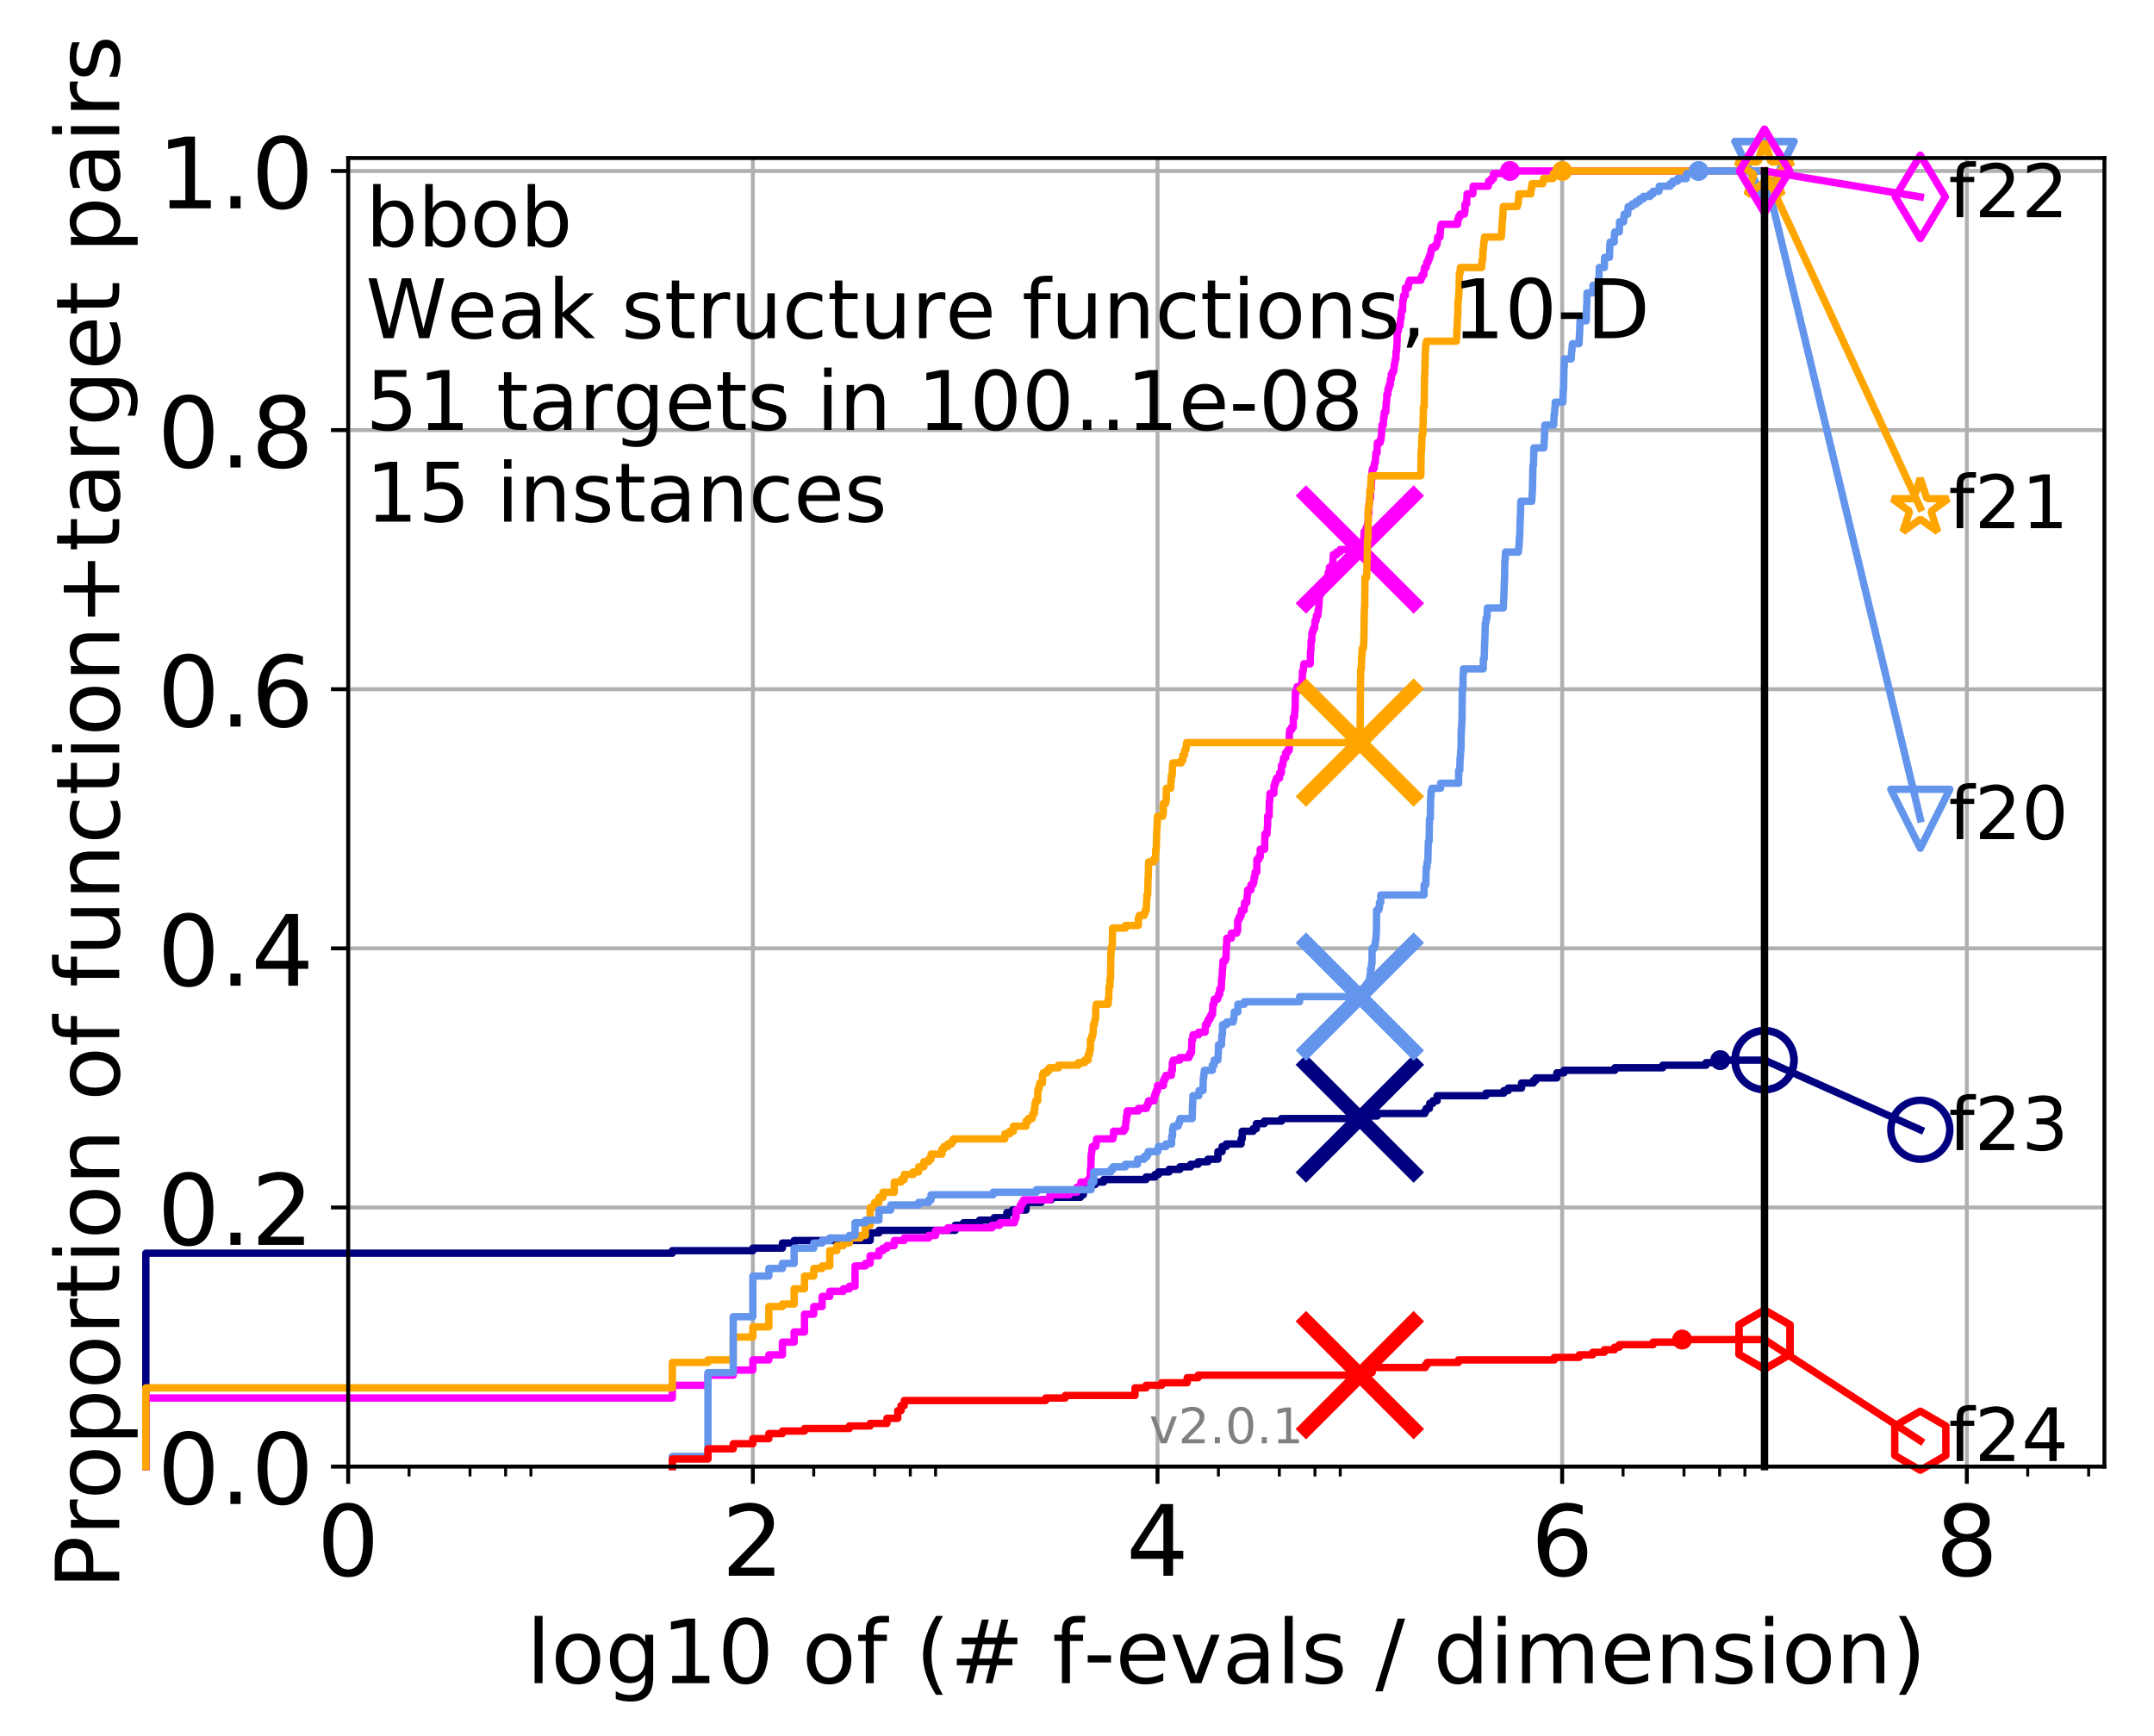 <?xml version="1.0" encoding="utf-8" standalone="no"?>
<!DOCTYPE svg PUBLIC "-//W3C//DTD SVG 1.1//EN"
  "http://www.w3.org/Graphics/SVG/1.1/DTD/svg11.dtd">
<!-- Created with matplotlib (http://matplotlib.org/) -->
<svg height="353pt" version="1.1" viewBox="0 0 438 353" width="438pt" xmlns="http://www.w3.org/2000/svg" xmlns:xlink="http://www.w3.org/1999/xlink">
 <defs>
  <style type="text/css">
*{stroke-linecap:butt;stroke-linejoin:round;}
  </style>
 </defs>
 <g id="figure_1">
  <g id="patch_1">
   <path d="M 0 353.222 
L 438.62 353.222 
L 438.62 0 
L 0 0 
z
" style="fill:#ffffff;"/>
  </g>
  <g id="axes_1">
   <g id="patch_2">
    <path d="M 70.8 298.245 
L 427.92 298.245 
L 427.92 32.133 
L 70.8 32.133 
z
" style="fill:#ffffff;"/>
   </g>
   <g id="matplotlib.axis_1">
    <g id="xtick_1">
     <g id="line2d_1">
      <path clip-path="url(#pd66d10cbfb)" d="M 70.8 298.245 
L 70.8 32.133 
" style="fill:none;stroke:#b0b0b0;stroke-linecap:square;stroke-width:0.8;"/>
     </g>
     <g id="line2d_2">
      <defs>
       <path d="M 0 0 
L 0 3.5 
" id="mcf9253a33e" style="stroke:#000000;stroke-width:0.8;"/>
      </defs>
      <g>
       <use style="stroke:#000000;stroke-width:0.8;" x="70.8" xlink:href="#mcf9253a33e" y="298.245"/>
      </g>
     </g>
     <g id="text_1">
      <!-- 0 -->
      <defs>
       <path d="M 31.781 66.406 
Q 24.172 66.406 20.328 58.906 
Q 16.5 51.422 16.5 36.375 
Q 16.5 21.391 20.328 13.891 
Q 24.172 6.391 31.781 6.391 
Q 39.453 6.391 43.281 13.891 
Q 47.125 21.391 47.125 36.375 
Q 47.125 51.422 43.281 58.906 
Q 39.453 66.406 31.781 66.406 
M 31.781 74.219 
Q 44.047 74.219 50.516 64.516 
Q 56.984 54.828 56.984 36.375 
Q 56.984 17.969 50.516 8.266 
Q 44.047 -1.422 31.781 -1.422 
Q 19.531 -1.422 13.062 8.266 
Q 6.594 17.969 6.594 36.375 
Q 6.594 54.828 13.062 64.516 
Q 19.531 74.219 31.781 74.219 
" id="DejaVuSans-30"/>
      </defs>
      <g transform="translate(64.438 320.442)scale(0.2 -0.2)">
       <use xlink:href="#DejaVuSans-30"/>
      </g>
     </g>
    </g>
    <g id="xtick_2">
     <g id="line2d_3">
      <path clip-path="url(#pd66d10cbfb)" d="M 153.086 298.245 
L 153.086 32.133 
" style="fill:none;stroke:#b0b0b0;stroke-linecap:square;stroke-width:0.8;"/>
     </g>
     <g id="line2d_4">
      <g>
       <use style="stroke:#000000;stroke-width:0.8;" x="153.086" xlink:href="#mcf9253a33e" y="298.245"/>
      </g>
     </g>
     <g id="text_2">
      <!-- 2 -->
      <defs>
       <path d="M 19.188 8.297 
L 53.609 8.297 
L 53.609 0 
L 7.328 0 
L 7.328 8.297 
Q 12.938 14.109 22.625 23.891 
Q 32.328 33.688 34.812 36.531 
Q 39.547 41.844 41.422 45.531 
Q 43.312 49.219 43.312 52.781 
Q 43.312 58.594 39.234 62.25 
Q 35.156 65.922 28.609 65.922 
Q 23.969 65.922 18.812 64.312 
Q 13.672 62.703 7.812 59.422 
L 7.812 69.391 
Q 13.766 71.781 18.938 73 
Q 24.125 74.219 28.422 74.219 
Q 39.75 74.219 46.484 68.547 
Q 53.219 62.891 53.219 53.422 
Q 53.219 48.922 51.531 44.891 
Q 49.859 40.875 45.406 35.406 
Q 44.188 33.984 37.641 27.219 
Q 31.109 20.453 19.188 8.297 
" id="DejaVuSans-32"/>
      </defs>
      <g transform="translate(146.723 320.442)scale(0.2 -0.2)">
       <use xlink:href="#DejaVuSans-32"/>
      </g>
     </g>
    </g>
    <g id="xtick_3">
     <g id="line2d_5">
      <path clip-path="url(#pd66d10cbfb)" d="M 235.371 298.245 
L 235.371 32.133 
" style="fill:none;stroke:#b0b0b0;stroke-linecap:square;stroke-width:0.8;"/>
     </g>
     <g id="line2d_6">
      <g>
       <use style="stroke:#000000;stroke-width:0.8;" x="235.371" xlink:href="#mcf9253a33e" y="298.245"/>
      </g>
     </g>
     <g id="text_3">
      <!-- 4 -->
      <defs>
       <path d="M 37.797 64.312 
L 12.891 25.391 
L 37.797 25.391 
z
M 35.203 72.906 
L 47.609 72.906 
L 47.609 25.391 
L 58.016 25.391 
L 58.016 17.188 
L 47.609 17.188 
L 47.609 0 
L 37.797 0 
L 37.797 17.188 
L 4.891 17.188 
L 4.891 26.703 
z
" id="DejaVuSans-34"/>
      </defs>
      <g transform="translate(229.009 320.442)scale(0.2 -0.2)">
       <use xlink:href="#DejaVuSans-34"/>
      </g>
     </g>
    </g>
    <g id="xtick_4">
     <g id="line2d_7">
      <path clip-path="url(#pd66d10cbfb)" d="M 317.657 298.245 
L 317.657 32.133 
" style="fill:none;stroke:#b0b0b0;stroke-linecap:square;stroke-width:0.8;"/>
     </g>
     <g id="line2d_8">
      <g>
       <use style="stroke:#000000;stroke-width:0.8;" x="317.657" xlink:href="#mcf9253a33e" y="298.245"/>
      </g>
     </g>
     <g id="text_4">
      <!-- 6 -->
      <defs>
       <path d="M 33.016 40.375 
Q 26.375 40.375 22.484 35.828 
Q 18.609 31.297 18.609 23.391 
Q 18.609 15.531 22.484 10.953 
Q 26.375 6.391 33.016 6.391 
Q 39.656 6.391 43.531 10.953 
Q 47.406 15.531 47.406 23.391 
Q 47.406 31.297 43.531 35.828 
Q 39.656 40.375 33.016 40.375 
M 52.594 71.297 
L 52.594 62.312 
Q 48.875 64.062 45.094 64.984 
Q 41.312 65.922 37.594 65.922 
Q 27.828 65.922 22.672 59.328 
Q 17.531 52.734 16.797 39.406 
Q 19.672 43.656 24.016 45.922 
Q 28.375 48.188 33.594 48.188 
Q 44.578 48.188 50.953 41.516 
Q 57.328 34.859 57.328 23.391 
Q 57.328 12.156 50.688 5.359 
Q 44.047 -1.422 33.016 -1.422 
Q 20.359 -1.422 13.672 8.266 
Q 6.984 17.969 6.984 36.375 
Q 6.984 53.656 15.188 63.938 
Q 23.391 74.219 37.203 74.219 
Q 40.922 74.219 44.703 73.484 
Q 48.484 72.75 52.594 71.297 
" id="DejaVuSans-36"/>
      </defs>
      <g transform="translate(311.295 320.442)scale(0.2 -0.2)">
       <use xlink:href="#DejaVuSans-36"/>
      </g>
     </g>
    </g>
    <g id="xtick_5">
     <g id="line2d_9">
      <path clip-path="url(#pd66d10cbfb)" d="M 399.943 298.245 
L 399.943 32.133 
" style="fill:none;stroke:#b0b0b0;stroke-linecap:square;stroke-width:0.8;"/>
     </g>
     <g id="line2d_10">
      <g>
       <use style="stroke:#000000;stroke-width:0.8;" x="399.943" xlink:href="#mcf9253a33e" y="298.245"/>
      </g>
     </g>
     <g id="text_5">
      <!-- 8 -->
      <defs>
       <path d="M 31.781 34.625 
Q 24.75 34.625 20.719 30.859 
Q 16.703 27.094 16.703 20.516 
Q 16.703 13.922 20.719 10.156 
Q 24.75 6.391 31.781 6.391 
Q 38.812 6.391 42.859 10.172 
Q 46.922 13.969 46.922 20.516 
Q 46.922 27.094 42.891 30.859 
Q 38.875 34.625 31.781 34.625 
M 21.922 38.812 
Q 15.578 40.375 12.031 44.719 
Q 8.5 49.078 8.5 55.328 
Q 8.5 64.062 14.719 69.141 
Q 20.953 74.219 31.781 74.219 
Q 42.672 74.219 48.875 69.141 
Q 55.078 64.062 55.078 55.328 
Q 55.078 49.078 51.531 44.719 
Q 48 40.375 41.703 38.812 
Q 48.828 37.156 52.797 32.312 
Q 56.781 27.484 56.781 20.516 
Q 56.781 9.906 50.312 4.234 
Q 43.844 -1.422 31.781 -1.422 
Q 19.734 -1.422 13.25 4.234 
Q 6.781 9.906 6.781 20.516 
Q 6.781 27.484 10.781 32.312 
Q 14.797 37.156 21.922 38.812 
M 18.312 54.391 
Q 18.312 48.734 21.844 45.562 
Q 25.391 42.391 31.781 42.391 
Q 38.141 42.391 41.719 45.562 
Q 45.312 48.734 45.312 54.391 
Q 45.312 60.062 41.719 63.234 
Q 38.141 66.406 31.781 66.406 
Q 25.391 66.406 21.844 63.234 
Q 18.312 60.062 18.312 54.391 
" id="DejaVuSans-38"/>
      </defs>
      <g transform="translate(393.58 320.442)scale(0.2 -0.2)">
       <use xlink:href="#DejaVuSans-38"/>
      </g>
     </g>
    </g>
    <g id="xtick_6">
     <g id="line2d_11">
      <defs>
       <path d="M 0 0 
L 0 2 
" id="m2de5312005" style="stroke:#000000;stroke-width:0.6;"/>
      </defs>
      <g>
       <use style="stroke:#000000;stroke-width:0.6;" x="83.185" xlink:href="#m2de5312005" y="298.245"/>
      </g>
     </g>
    </g>
    <g id="xtick_7">
     <g id="line2d_12">
      <g>
       <use style="stroke:#000000;stroke-width:0.6;" x="95.57" xlink:href="#m2de5312005" y="298.245"/>
      </g>
     </g>
    </g>
    <g id="xtick_8">
     <g id="line2d_13">
      <g>
       <use style="stroke:#000000;stroke-width:0.6;" x="102.815" xlink:href="#m2de5312005" y="298.245"/>
      </g>
     </g>
    </g>
    <g id="xtick_9">
     <g id="line2d_14">
      <g>
       <use style="stroke:#000000;stroke-width:0.6;" x="107.956" xlink:href="#m2de5312005" y="298.245"/>
      </g>
     </g>
    </g>
    <g id="xtick_10">
     <g id="line2d_15">
      <g>
       <use style="stroke:#000000;stroke-width:0.6;" x="165.471" xlink:href="#m2de5312005" y="298.245"/>
      </g>
     </g>
    </g>
    <g id="xtick_11">
     <g id="line2d_16">
      <g>
       <use style="stroke:#000000;stroke-width:0.6;" x="177.856" xlink:href="#m2de5312005" y="298.245"/>
      </g>
     </g>
    </g>
    <g id="xtick_12">
     <g id="line2d_17">
      <g>
       <use style="stroke:#000000;stroke-width:0.6;" x="185.101" xlink:href="#m2de5312005" y="298.245"/>
      </g>
     </g>
    </g>
    <g id="xtick_13">
     <g id="line2d_18">
      <g>
       <use style="stroke:#000000;stroke-width:0.6;" x="190.241" xlink:href="#m2de5312005" y="298.245"/>
      </g>
     </g>
    </g>
    <g id="xtick_14">
     <g id="line2d_19">
      <g>
       <use style="stroke:#000000;stroke-width:0.6;" x="247.757" xlink:href="#m2de5312005" y="298.245"/>
      </g>
     </g>
    </g>
    <g id="xtick_15">
     <g id="line2d_20">
      <g>
       <use style="stroke:#000000;stroke-width:0.6;" x="260.142" xlink:href="#m2de5312005" y="298.245"/>
      </g>
     </g>
    </g>
    <g id="xtick_16">
     <g id="line2d_21">
      <g>
       <use style="stroke:#000000;stroke-width:0.6;" x="267.387" xlink:href="#m2de5312005" y="298.245"/>
      </g>
     </g>
    </g>
    <g id="xtick_17">
     <g id="line2d_22">
      <g>
       <use style="stroke:#000000;stroke-width:0.6;" x="272.527" xlink:href="#m2de5312005" y="298.245"/>
      </g>
     </g>
    </g>
    <g id="xtick_18">
     <g id="line2d_23">
      <g>
       <use style="stroke:#000000;stroke-width:0.6;" x="330.042" xlink:href="#m2de5312005" y="298.245"/>
      </g>
     </g>
    </g>
    <g id="xtick_19">
     <g id="line2d_24">
      <g>
       <use style="stroke:#000000;stroke-width:0.6;" x="342.428" xlink:href="#m2de5312005" y="298.245"/>
      </g>
     </g>
    </g>
    <g id="xtick_20">
     <g id="line2d_25">
      <g>
       <use style="stroke:#000000;stroke-width:0.6;" x="349.673" xlink:href="#m2de5312005" y="298.245"/>
      </g>
     </g>
    </g>
    <g id="xtick_21">
     <g id="line2d_26">
      <g>
       <use style="stroke:#000000;stroke-width:0.6;" x="354.813" xlink:href="#m2de5312005" y="298.245"/>
      </g>
     </g>
    </g>
    <g id="xtick_22">
     <g id="line2d_27">
      <g>
       <use style="stroke:#000000;stroke-width:0.6;" x="412.328" xlink:href="#m2de5312005" y="298.245"/>
      </g>
     </g>
    </g>
    <g id="xtick_23">
     <g id="line2d_28">
      <g>
       <use style="stroke:#000000;stroke-width:0.6;" x="424.713" xlink:href="#m2de5312005" y="298.245"/>
      </g>
     </g>
    </g>
    <g id="text_6">
     <!-- log10 of (# f-evals / dimension) -->
     <defs>
      <path d="M 9.422 75.984 
L 18.406 75.984 
L 18.406 0 
L 9.422 0 
z
" id="DejaVuSans-6c"/>
      <path d="M 30.609 48.391 
Q 23.391 48.391 19.188 42.75 
Q 14.984 37.109 14.984 27.297 
Q 14.984 17.484 19.156 11.844 
Q 23.344 6.203 30.609 6.203 
Q 37.797 6.203 41.984 11.859 
Q 46.188 17.531 46.188 27.297 
Q 46.188 37.016 41.984 42.703 
Q 37.797 48.391 30.609 48.391 
M 30.609 56 
Q 42.328 56 49.016 48.375 
Q 55.719 40.766 55.719 27.297 
Q 55.719 13.875 49.016 6.219 
Q 42.328 -1.422 30.609 -1.422 
Q 18.844 -1.422 12.172 6.219 
Q 5.516 13.875 5.516 27.297 
Q 5.516 40.766 12.172 48.375 
Q 18.844 56 30.609 56 
" id="DejaVuSans-6f"/>
      <path d="M 45.406 27.984 
Q 45.406 37.75 41.375 43.109 
Q 37.359 48.484 30.078 48.484 
Q 22.859 48.484 18.828 43.109 
Q 14.797 37.75 14.797 27.984 
Q 14.797 18.266 18.828 12.891 
Q 22.859 7.516 30.078 7.516 
Q 37.359 7.516 41.375 12.891 
Q 45.406 18.266 45.406 27.984 
M 54.391 6.781 
Q 54.391 -7.172 48.188 -13.984 
Q 42 -20.797 29.203 -20.797 
Q 24.469 -20.797 20.266 -20.094 
Q 16.062 -19.391 12.109 -17.922 
L 12.109 -9.188 
Q 16.062 -11.328 19.922 -12.344 
Q 23.781 -13.375 27.781 -13.375 
Q 36.625 -13.375 41.016 -8.766 
Q 45.406 -4.156 45.406 5.172 
L 45.406 9.625 
Q 42.625 4.781 38.281 2.391 
Q 33.938 0 27.875 0 
Q 17.828 0 11.672 7.656 
Q 5.516 15.328 5.516 27.984 
Q 5.516 40.672 11.672 48.328 
Q 17.828 56 27.875 56 
Q 33.938 56 38.281 53.609 
Q 42.625 51.219 45.406 46.391 
L 45.406 54.688 
L 54.391 54.688 
z
" id="DejaVuSans-67"/>
      <path d="M 12.406 8.297 
L 28.516 8.297 
L 28.516 63.922 
L 10.984 60.406 
L 10.984 69.391 
L 28.422 72.906 
L 38.281 72.906 
L 38.281 8.297 
L 54.391 8.297 
L 54.391 0 
L 12.406 0 
z
" id="DejaVuSans-31"/>
      <path id="DejaVuSans-20"/>
      <path d="M 37.109 75.984 
L 37.109 68.5 
L 28.516 68.5 
Q 23.688 68.5 21.797 66.547 
Q 19.922 64.594 19.922 59.516 
L 19.922 54.688 
L 34.719 54.688 
L 34.719 47.703 
L 19.922 47.703 
L 19.922 0 
L 10.891 0 
L 10.891 47.703 
L 2.297 47.703 
L 2.297 54.688 
L 10.891 54.688 
L 10.891 58.5 
Q 10.891 67.625 15.141 71.797 
Q 19.391 75.984 28.609 75.984 
z
" id="DejaVuSans-66"/>
      <path d="M 31 75.875 
Q 24.469 64.656 21.281 53.656 
Q 18.109 42.672 18.109 31.391 
Q 18.109 20.125 21.312 9.062 
Q 24.516 -2 31 -13.188 
L 23.188 -13.188 
Q 15.875 -1.703 12.234 9.375 
Q 8.594 20.453 8.594 31.391 
Q 8.594 42.281 12.203 53.312 
Q 15.828 64.359 23.188 75.875 
z
" id="DejaVuSans-28"/>
      <path d="M 51.125 44 
L 36.922 44 
L 32.812 27.688 
L 47.125 27.688 
z
M 43.797 71.781 
L 38.719 51.516 
L 52.984 51.516 
L 58.109 71.781 
L 65.922 71.781 
L 60.891 51.516 
L 76.125 51.516 
L 76.125 44 
L 58.984 44 
L 54.984 27.688 
L 70.516 27.688 
L 70.516 20.219 
L 53.078 20.219 
L 48 0 
L 40.188 0 
L 45.219 20.219 
L 30.906 20.219 
L 25.875 0 
L 18.016 0 
L 23.094 20.219 
L 7.719 20.219 
L 7.719 27.688 
L 24.906 27.688 
L 29 44 
L 13.281 44 
L 13.281 51.516 
L 30.906 51.516 
L 35.891 71.781 
z
" id="DejaVuSans-23"/>
      <path d="M 4.891 31.391 
L 31.203 31.391 
L 31.203 23.391 
L 4.891 23.391 
z
" id="DejaVuSans-2d"/>
      <path d="M 56.203 29.594 
L 56.203 25.203 
L 14.891 25.203 
Q 15.484 15.922 20.484 11.062 
Q 25.484 6.203 34.422 6.203 
Q 39.594 6.203 44.453 7.469 
Q 49.312 8.734 54.109 11.281 
L 54.109 2.781 
Q 49.266 0.734 44.188 -0.344 
Q 39.109 -1.422 33.891 -1.422 
Q 20.797 -1.422 13.156 6.188 
Q 5.516 13.812 5.516 26.812 
Q 5.516 40.234 12.766 48.109 
Q 20.016 56 32.328 56 
Q 43.359 56 49.781 48.891 
Q 56.203 41.797 56.203 29.594 
M 47.219 32.234 
Q 47.125 39.594 43.094 43.984 
Q 39.062 48.391 32.422 48.391 
Q 24.906 48.391 20.391 44.141 
Q 15.875 39.891 15.188 32.172 
z
" id="DejaVuSans-65"/>
      <path d="M 2.984 54.688 
L 12.5 54.688 
L 29.594 8.797 
L 46.688 54.688 
L 56.203 54.688 
L 35.688 0 
L 23.484 0 
z
" id="DejaVuSans-76"/>
      <path d="M 34.281 27.484 
Q 23.391 27.484 19.188 25 
Q 14.984 22.516 14.984 16.5 
Q 14.984 11.719 18.141 8.906 
Q 21.297 6.109 26.703 6.109 
Q 34.188 6.109 38.703 11.406 
Q 43.219 16.703 43.219 25.484 
L 43.219 27.484 
z
M 52.203 31.203 
L 52.203 0 
L 43.219 0 
L 43.219 8.297 
Q 40.141 3.328 35.547 0.953 
Q 30.953 -1.422 24.312 -1.422 
Q 15.922 -1.422 10.953 3.297 
Q 6 8.016 6 15.922 
Q 6 25.141 12.172 29.828 
Q 18.359 34.516 30.609 34.516 
L 43.219 34.516 
L 43.219 35.406 
Q 43.219 41.609 39.141 45 
Q 35.062 48.391 27.688 48.391 
Q 23 48.391 18.547 47.266 
Q 14.109 46.141 10.016 43.891 
L 10.016 52.203 
Q 14.938 54.109 19.578 55.047 
Q 24.219 56 28.609 56 
Q 40.484 56 46.344 49.844 
Q 52.203 43.703 52.203 31.203 
" id="DejaVuSans-61"/>
      <path d="M 44.281 53.078 
L 44.281 44.578 
Q 40.484 46.531 36.375 47.5 
Q 32.281 48.484 27.875 48.484 
Q 21.188 48.484 17.844 46.438 
Q 14.5 44.391 14.5 40.281 
Q 14.5 37.156 16.891 35.375 
Q 19.281 33.594 26.516 31.984 
L 29.594 31.297 
Q 39.156 29.25 43.188 25.516 
Q 47.219 21.781 47.219 15.094 
Q 47.219 7.469 41.188 3.016 
Q 35.156 -1.422 24.609 -1.422 
Q 20.219 -1.422 15.453 -0.562 
Q 10.688 0.297 5.422 2 
L 5.422 11.281 
Q 10.406 8.688 15.234 7.391 
Q 20.062 6.109 24.812 6.109 
Q 31.156 6.109 34.562 8.281 
Q 37.984 10.453 37.984 14.406 
Q 37.984 18.062 35.516 20.016 
Q 33.062 21.969 24.703 23.781 
L 21.578 24.516 
Q 13.234 26.266 9.516 29.906 
Q 5.812 33.547 5.812 39.891 
Q 5.812 47.609 11.281 51.797 
Q 16.75 56 26.812 56 
Q 31.781 56 36.172 55.266 
Q 40.578 54.547 44.281 53.078 
" id="DejaVuSans-73"/>
      <path d="M 25.391 72.906 
L 33.688 72.906 
L 8.297 -9.281 
L 0 -9.281 
z
" id="DejaVuSans-2f"/>
      <path d="M 45.406 46.391 
L 45.406 75.984 
L 54.391 75.984 
L 54.391 0 
L 45.406 0 
L 45.406 8.203 
Q 42.578 3.328 38.25 0.953 
Q 33.938 -1.422 27.875 -1.422 
Q 17.969 -1.422 11.734 6.484 
Q 5.516 14.406 5.516 27.297 
Q 5.516 40.188 11.734 48.094 
Q 17.969 56 27.875 56 
Q 33.938 56 38.25 53.625 
Q 42.578 51.266 45.406 46.391 
M 14.797 27.297 
Q 14.797 17.391 18.875 11.75 
Q 22.953 6.109 30.078 6.109 
Q 37.203 6.109 41.297 11.75 
Q 45.406 17.391 45.406 27.297 
Q 45.406 37.203 41.297 42.844 
Q 37.203 48.484 30.078 48.484 
Q 22.953 48.484 18.875 42.844 
Q 14.797 37.203 14.797 27.297 
" id="DejaVuSans-64"/>
      <path d="M 9.422 54.688 
L 18.406 54.688 
L 18.406 0 
L 9.422 0 
z
M 9.422 75.984 
L 18.406 75.984 
L 18.406 64.594 
L 9.422 64.594 
z
" id="DejaVuSans-69"/>
      <path d="M 52 44.188 
Q 55.375 50.25 60.062 53.125 
Q 64.75 56 71.094 56 
Q 79.641 56 84.281 50.016 
Q 88.922 44.047 88.922 33.016 
L 88.922 0 
L 79.891 0 
L 79.891 32.719 
Q 79.891 40.578 77.094 44.375 
Q 74.312 48.188 68.609 48.188 
Q 61.625 48.188 57.562 43.547 
Q 53.516 38.922 53.516 30.906 
L 53.516 0 
L 44.484 0 
L 44.484 32.719 
Q 44.484 40.625 41.703 44.406 
Q 38.922 48.188 33.109 48.188 
Q 26.219 48.188 22.156 43.531 
Q 18.109 38.875 18.109 30.906 
L 18.109 0 
L 9.078 0 
L 9.078 54.688 
L 18.109 54.688 
L 18.109 46.188 
Q 21.188 51.219 25.484 53.609 
Q 29.781 56 35.688 56 
Q 41.656 56 45.828 52.969 
Q 50 49.953 52 44.188 
" id="DejaVuSans-6d"/>
      <path d="M 54.891 33.016 
L 54.891 0 
L 45.906 0 
L 45.906 32.719 
Q 45.906 40.484 42.875 44.328 
Q 39.844 48.188 33.797 48.188 
Q 26.516 48.188 22.312 43.547 
Q 18.109 38.922 18.109 30.906 
L 18.109 0 
L 9.078 0 
L 9.078 54.688 
L 18.109 54.688 
L 18.109 46.188 
Q 21.344 51.125 25.703 53.562 
Q 30.078 56 35.797 56 
Q 45.219 56 50.047 50.172 
Q 54.891 44.344 54.891 33.016 
" id="DejaVuSans-6e"/>
      <path d="M 8.016 75.875 
L 15.828 75.875 
Q 23.141 64.359 26.781 53.312 
Q 30.422 42.281 30.422 31.391 
Q 30.422 20.453 26.781 9.375 
Q 23.141 -1.703 15.828 -13.188 
L 8.016 -13.188 
Q 14.5 -2 17.703 9.062 
Q 20.906 20.125 20.906 31.391 
Q 20.906 42.672 17.703 53.656 
Q 14.5 64.656 8.016 75.875 
" id="DejaVuSans-29"/>
     </defs>
     <g transform="translate(107.015 342.279)scale(0.18 -0.18)">
      <use xlink:href="#DejaVuSans-6c"/>
      <use x="27.783" xlink:href="#DejaVuSans-6f"/>
      <use x="88.965" xlink:href="#DejaVuSans-67"/>
      <use x="152.441" xlink:href="#DejaVuSans-31"/>
      <use x="216.064" xlink:href="#DejaVuSans-30"/>
      <use x="279.688" xlink:href="#DejaVuSans-20"/>
      <use x="311.475" xlink:href="#DejaVuSans-6f"/>
      <use x="372.656" xlink:href="#DejaVuSans-66"/>
      <use x="407.861" xlink:href="#DejaVuSans-20"/>
      <use x="439.648" xlink:href="#DejaVuSans-28"/>
      <use x="478.662" xlink:href="#DejaVuSans-23"/>
      <use x="562.451" xlink:href="#DejaVuSans-20"/>
      <use x="594.238" xlink:href="#DejaVuSans-66"/>
      <use x="629.365" xlink:href="#DejaVuSans-2d"/>
      <use x="665.449" xlink:href="#DejaVuSans-65"/>
      <use x="726.973" xlink:href="#DejaVuSans-76"/>
      <use x="786.152" xlink:href="#DejaVuSans-61"/>
      <use x="847.432" xlink:href="#DejaVuSans-6c"/>
      <use x="875.215" xlink:href="#DejaVuSans-73"/>
      <use x="927.314" xlink:href="#DejaVuSans-20"/>
      <use x="959.102" xlink:href="#DejaVuSans-2f"/>
      <use x="992.793" xlink:href="#DejaVuSans-20"/>
      <use x="1024.58" xlink:href="#DejaVuSans-64"/>
      <use x="1088.057" xlink:href="#DejaVuSans-69"/>
      <use x="1115.84" xlink:href="#DejaVuSans-6d"/>
      <use x="1213.252" xlink:href="#DejaVuSans-65"/>
      <use x="1274.775" xlink:href="#DejaVuSans-6e"/>
      <use x="1338.154" xlink:href="#DejaVuSans-73"/>
      <use x="1390.254" xlink:href="#DejaVuSans-69"/>
      <use x="1418.037" xlink:href="#DejaVuSans-6f"/>
      <use x="1479.219" xlink:href="#DejaVuSans-6e"/>
      <use x="1542.598" xlink:href="#DejaVuSans-29"/>
     </g>
    </g>
   </g>
   <g id="matplotlib.axis_2">
    <g id="ytick_1">
     <g id="line2d_29">
      <path clip-path="url(#pd66d10cbfb)" d="M 70.8 298.245 
L 427.92 298.245 
" style="fill:none;stroke:#b0b0b0;stroke-linecap:square;stroke-width:0.8;"/>
     </g>
     <g id="line2d_30">
      <defs>
       <path d="M 0 0 
L -3.5 0 
" id="m1ab9639351" style="stroke:#000000;stroke-width:0.8;"/>
      </defs>
      <g>
       <use style="stroke:#000000;stroke-width:0.8;" x="70.8" xlink:href="#m1ab9639351" y="298.245"/>
      </g>
     </g>
     <g id="text_7">
      <!-- 0.0 -->
      <defs>
       <path d="M 10.688 12.406 
L 21 12.406 
L 21 0 
L 10.688 0 
z
" id="DejaVuSans-2e"/>
      </defs>
      <g transform="translate(31.994 305.844)scale(0.2 -0.2)">
       <use xlink:href="#DejaVuSans-30"/>
       <use x="63.623" xlink:href="#DejaVuSans-2e"/>
       <use x="95.41" xlink:href="#DejaVuSans-30"/>
      </g>
     </g>
    </g>
    <g id="ytick_2">
     <g id="line2d_31">
      <path clip-path="url(#pd66d10cbfb)" d="M 70.8 245.55 
L 427.92 245.55 
" style="fill:none;stroke:#b0b0b0;stroke-linecap:square;stroke-width:0.8;"/>
     </g>
     <g id="line2d_32">
      <g>
       <use style="stroke:#000000;stroke-width:0.8;" x="70.8" xlink:href="#m1ab9639351" y="245.55"/>
      </g>
     </g>
     <g id="text_8">
      <!-- 0.2 -->
      <g transform="translate(31.994 253.148)scale(0.2 -0.2)">
       <use xlink:href="#DejaVuSans-30"/>
       <use x="63.623" xlink:href="#DejaVuSans-2e"/>
       <use x="95.41" xlink:href="#DejaVuSans-32"/>
      </g>
     </g>
    </g>
    <g id="ytick_3">
     <g id="line2d_33">
      <path clip-path="url(#pd66d10cbfb)" d="M 70.8 192.854 
L 427.92 192.854 
" style="fill:none;stroke:#b0b0b0;stroke-linecap:square;stroke-width:0.8;"/>
     </g>
     <g id="line2d_34">
      <g>
       <use style="stroke:#000000;stroke-width:0.8;" x="70.8" xlink:href="#m1ab9639351" y="192.854"/>
      </g>
     </g>
     <g id="text_9">
      <!-- 0.4 -->
      <g transform="translate(31.994 200.453)scale(0.2 -0.2)">
       <use xlink:href="#DejaVuSans-30"/>
       <use x="63.623" xlink:href="#DejaVuSans-2e"/>
       <use x="95.41" xlink:href="#DejaVuSans-34"/>
      </g>
     </g>
    </g>
    <g id="ytick_4">
     <g id="line2d_35">
      <path clip-path="url(#pd66d10cbfb)" d="M 70.8 140.159 
L 427.92 140.159 
" style="fill:none;stroke:#b0b0b0;stroke-linecap:square;stroke-width:0.8;"/>
     </g>
     <g id="line2d_36">
      <g>
       <use style="stroke:#000000;stroke-width:0.8;" x="70.8" xlink:href="#m1ab9639351" y="140.159"/>
      </g>
     </g>
     <g id="text_10">
      <!-- 0.6 -->
      <g transform="translate(31.994 147.757)scale(0.2 -0.2)">
       <use xlink:href="#DejaVuSans-30"/>
       <use x="63.623" xlink:href="#DejaVuSans-2e"/>
       <use x="95.41" xlink:href="#DejaVuSans-36"/>
      </g>
     </g>
    </g>
    <g id="ytick_5">
     <g id="line2d_37">
      <path clip-path="url(#pd66d10cbfb)" d="M 70.8 87.464 
L 427.92 87.464 
" style="fill:none;stroke:#b0b0b0;stroke-linecap:square;stroke-width:0.8;"/>
     </g>
     <g id="line2d_38">
      <g>
       <use style="stroke:#000000;stroke-width:0.8;" x="70.8" xlink:href="#m1ab9639351" y="87.464"/>
      </g>
     </g>
     <g id="text_11">
      <!-- 0.8 -->
      <g transform="translate(31.994 95.062)scale(0.2 -0.2)">
       <use xlink:href="#DejaVuSans-30"/>
       <use x="63.623" xlink:href="#DejaVuSans-2e"/>
       <use x="95.41" xlink:href="#DejaVuSans-38"/>
      </g>
     </g>
    </g>
    <g id="ytick_6">
     <g id="line2d_39">
      <path clip-path="url(#pd66d10cbfb)" d="M 70.8 34.768 
L 427.92 34.768 
" style="fill:none;stroke:#b0b0b0;stroke-linecap:square;stroke-width:0.8;"/>
     </g>
     <g id="line2d_40">
      <g>
       <use style="stroke:#000000;stroke-width:0.8;" x="70.8" xlink:href="#m1ab9639351" y="34.768"/>
      </g>
     </g>
     <g id="text_12">
      <!-- 1.0 -->
      <g transform="translate(31.994 42.367)scale(0.2 -0.2)">
       <use xlink:href="#DejaVuSans-31"/>
       <use x="63.623" xlink:href="#DejaVuSans-2e"/>
       <use x="95.41" xlink:href="#DejaVuSans-30"/>
      </g>
     </g>
    </g>
    <g id="text_13">
     <!-- Proportion of function+target pairs -->
     <defs>
      <path d="M 19.672 64.797 
L 19.672 37.406 
L 32.078 37.406 
Q 38.969 37.406 42.719 40.969 
Q 46.484 44.531 46.484 51.125 
Q 46.484 57.672 42.719 61.234 
Q 38.969 64.797 32.078 64.797 
z
M 9.812 72.906 
L 32.078 72.906 
Q 44.344 72.906 50.609 67.359 
Q 56.891 61.812 56.891 51.125 
Q 56.891 40.328 50.609 34.812 
Q 44.344 29.297 32.078 29.297 
L 19.672 29.297 
L 19.672 0 
L 9.812 0 
z
" id="DejaVuSans-50"/>
      <path d="M 41.109 46.297 
Q 39.594 47.172 37.812 47.578 
Q 36.031 48 33.891 48 
Q 26.266 48 22.188 43.047 
Q 18.109 38.094 18.109 28.812 
L 18.109 0 
L 9.078 0 
L 9.078 54.688 
L 18.109 54.688 
L 18.109 46.188 
Q 20.953 51.172 25.484 53.578 
Q 30.031 56 36.531 56 
Q 37.453 56 38.578 55.875 
Q 39.703 55.766 41.062 55.516 
z
" id="DejaVuSans-72"/>
      <path d="M 18.109 8.203 
L 18.109 -20.797 
L 9.078 -20.797 
L 9.078 54.688 
L 18.109 54.688 
L 18.109 46.391 
Q 20.953 51.266 25.266 53.625 
Q 29.594 56 35.594 56 
Q 45.562 56 51.781 48.094 
Q 58.016 40.188 58.016 27.297 
Q 58.016 14.406 51.781 6.484 
Q 45.562 -1.422 35.594 -1.422 
Q 29.594 -1.422 25.266 0.953 
Q 20.953 3.328 18.109 8.203 
M 48.688 27.297 
Q 48.688 37.203 44.609 42.844 
Q 40.531 48.484 33.406 48.484 
Q 26.266 48.484 22.188 42.844 
Q 18.109 37.203 18.109 27.297 
Q 18.109 17.391 22.188 11.75 
Q 26.266 6.109 33.406 6.109 
Q 40.531 6.109 44.609 11.75 
Q 48.688 17.391 48.688 27.297 
" id="DejaVuSans-70"/>
      <path d="M 18.312 70.219 
L 18.312 54.688 
L 36.812 54.688 
L 36.812 47.703 
L 18.312 47.703 
L 18.312 18.016 
Q 18.312 11.328 20.141 9.422 
Q 21.969 7.516 27.594 7.516 
L 36.812 7.516 
L 36.812 0 
L 27.594 0 
Q 17.188 0 13.234 3.875 
Q 9.281 7.766 9.281 18.016 
L 9.281 47.703 
L 2.688 47.703 
L 2.688 54.688 
L 9.281 54.688 
L 9.281 70.219 
z
" id="DejaVuSans-74"/>
      <path d="M 8.5 21.578 
L 8.5 54.688 
L 17.484 54.688 
L 17.484 21.922 
Q 17.484 14.156 20.5 10.266 
Q 23.531 6.391 29.594 6.391 
Q 36.859 6.391 41.078 11.031 
Q 45.312 15.672 45.312 23.688 
L 45.312 54.688 
L 54.297 54.688 
L 54.297 0 
L 45.312 0 
L 45.312 8.406 
Q 42.047 3.422 37.719 1 
Q 33.406 -1.422 27.688 -1.422 
Q 18.266 -1.422 13.375 4.438 
Q 8.5 10.297 8.5 21.578 
M 31.109 56 
z
" id="DejaVuSans-75"/>
      <path d="M 48.781 52.594 
L 48.781 44.188 
Q 44.969 46.297 41.141 47.344 
Q 37.312 48.391 33.406 48.391 
Q 24.656 48.391 19.812 42.844 
Q 14.984 37.312 14.984 27.297 
Q 14.984 17.281 19.812 11.734 
Q 24.656 6.203 33.406 6.203 
Q 37.312 6.203 41.141 7.25 
Q 44.969 8.297 48.781 10.406 
L 48.781 2.094 
Q 45.016 0.344 40.984 -0.531 
Q 36.969 -1.422 32.422 -1.422 
Q 20.062 -1.422 12.781 6.344 
Q 5.516 14.109 5.516 27.297 
Q 5.516 40.672 12.859 48.328 
Q 20.219 56 33.016 56 
Q 37.156 56 41.109 55.141 
Q 45.062 54.297 48.781 52.594 
" id="DejaVuSans-63"/>
      <path d="M 46 62.703 
L 46 35.5 
L 73.188 35.5 
L 73.188 27.203 
L 46 27.203 
L 46 0 
L 37.797 0 
L 37.797 27.203 
L 10.594 27.203 
L 10.594 35.5 
L 37.797 35.5 
L 37.797 62.703 
z
" id="DejaVuSans-2b"/>
     </defs>
     <g transform="translate(24.25 323.179)rotate(-90)scale(0.18 -0.18)">
      <use xlink:href="#DejaVuSans-50"/>
      <use x="60.287" xlink:href="#DejaVuSans-72"/>
      <use x="101.369" xlink:href="#DejaVuSans-6f"/>
      <use x="162.551" xlink:href="#DejaVuSans-70"/>
      <use x="226.027" xlink:href="#DejaVuSans-6f"/>
      <use x="287.209" xlink:href="#DejaVuSans-72"/>
      <use x="328.322" xlink:href="#DejaVuSans-74"/>
      <use x="367.531" xlink:href="#DejaVuSans-69"/>
      <use x="395.314" xlink:href="#DejaVuSans-6f"/>
      <use x="456.496" xlink:href="#DejaVuSans-6e"/>
      <use x="519.875" xlink:href="#DejaVuSans-20"/>
      <use x="551.662" xlink:href="#DejaVuSans-6f"/>
      <use x="612.844" xlink:href="#DejaVuSans-66"/>
      <use x="648.049" xlink:href="#DejaVuSans-20"/>
      <use x="679.836" xlink:href="#DejaVuSans-66"/>
      <use x="715.041" xlink:href="#DejaVuSans-75"/>
      <use x="778.42" xlink:href="#DejaVuSans-6e"/>
      <use x="841.799" xlink:href="#DejaVuSans-63"/>
      <use x="896.779" xlink:href="#DejaVuSans-74"/>
      <use x="935.988" xlink:href="#DejaVuSans-69"/>
      <use x="963.771" xlink:href="#DejaVuSans-6f"/>
      <use x="1024.953" xlink:href="#DejaVuSans-6e"/>
      <use x="1088.332" xlink:href="#DejaVuSans-2b"/>
      <use x="1172.121" xlink:href="#DejaVuSans-74"/>
      <use x="1211.33" xlink:href="#DejaVuSans-61"/>
      <use x="1272.609" xlink:href="#DejaVuSans-72"/>
      <use x="1313.707" xlink:href="#DejaVuSans-67"/>
      <use x="1377.184" xlink:href="#DejaVuSans-65"/>
      <use x="1438.707" xlink:href="#DejaVuSans-74"/>
      <use x="1477.916" xlink:href="#DejaVuSans-20"/>
      <use x="1509.703" xlink:href="#DejaVuSans-70"/>
      <use x="1573.18" xlink:href="#DejaVuSans-61"/>
      <use x="1634.459" xlink:href="#DejaVuSans-69"/>
      <use x="1662.242" xlink:href="#DejaVuSans-72"/>
      <use x="1703.355" xlink:href="#DejaVuSans-73"/>
     </g>
    </g>
   </g>
   <g id="line2d_41">
    <defs>
     <path d="M 0 1.5 
C 0.398 1.5 0.779 1.342 1.061 1.061 
C 1.342 0.779 1.5 0.398 1.5 0 
C 1.5 -0.398 1.342 -0.779 1.061 -1.061 
C 0.779 -1.342 0.398 -1.5 0 -1.5 
C -0.398 -1.5 -0.779 -1.342 -1.061 -1.061 
C -1.342 -0.779 -1.5 -0.398 -1.5 0 
C -1.5 0.398 -1.342 0.779 -1.061 1.061 
C -0.779 1.342 -0.398 1.5 0 1.5 
z
" id="m9183457492" style="stroke:#000080;"/>
    </defs>
    <g>
     <use style="fill:#000080;stroke:#000080;" x="349.794" xlink:href="#m9183457492" y="215.586"/>
     <use style="fill:#000080;stroke:#000080;" x="349.794" xlink:href="#m9183457492" y="215.586"/>
    </g>
   </g>
   <g id="line2d_42">
    <path d="M 29.657 298.245 
L 29.657 254.849 
L 136.713 254.849 
L 136.713 254.333 
L 153.086 254.333 
L 153.086 253.816 
L 159.098 253.816 
L 159.098 252.783 
L 161.484 252.783 
L 161.484 252.266 
L 176.94 252.266 
L 176.94 250.716 
L 178.728 250.716 
L 178.728 250.2 
L 194.229 250.2 
L 194.229 249.166 
L 195.932 249.166 
L 195.932 248.65 
L 199.189 248.65 
L 199.189 248.133 
L 202.174 248.133 
L 202.174 247.616 
L 204.731 247.616 
L 204.731 246.583 
L 205.884 246.583 
L 205.884 246.067 
L 208.639 246.067 
L 208.639 244.517 
L 211.709 244.517 
L 211.709 244 
L 213.739 244 
L 213.739 243.483 
L 219.7 243.483 
L 219.7 242.967 
L 220.291 242.967 
L 220.291 241.934 
L 221.024 241.934 
L 221.024 240.9 
L 222.698 240.9 
L 222.698 240.384 
L 224.427 240.384 
L 224.427 239.867 
L 233.047 239.867 
L 233.047 239.35 
L 234.864 239.35 
L 234.864 238.834 
L 235.585 238.834 
L 235.585 238.317 
L 237.713 238.317 
L 237.713 237.801 
L 239.921 237.801 
L 239.921 237.284 
L 242.109 237.284 
L 242.109 236.767 
L 243.635 236.767 
L 243.635 236.251 
L 245.614 236.251 
L 245.614 235.734 
L 247.649 235.734 
L 247.649 234.184 
L 248.509 234.184 
L 248.509 233.151 
L 249.346 233.151 
L 249.346 232.634 
L 252.376 232.634 
L 252.376 231.601 
L 252.595 231.601 
L 252.595 230.051 
L 254.81 230.051 
L 254.81 229.535 
L 255.46 229.535 
L 255.46 228.501 
L 257.09 228.501 
L 257.09 227.985 
L 260.583 227.985 
L 260.583 227.468 
L 278.149 227.468 
L 278.149 226.952 
L 280.047 226.952 
L 280.047 226.435 
L 289.736 226.435 
L 289.736 225.918 
L 290.016 225.918 
L 290.016 225.402 
L 290.672 225.402 
L 290.672 224.885 
L 290.721 224.885 
L 290.721 224.368 
L 291.372 224.368 
L 291.372 223.852 
L 292.232 223.852 
L 292.232 222.819 
L 302.151 222.819 
L 302.151 222.302 
L 305.785 222.302 
L 305.785 221.785 
L 306.68 221.785 
L 306.68 221.269 
L 309.392 221.269 
L 309.392 220.235 
L 311.809 220.235 
L 311.809 219.719 
L 312.301 219.719 
L 312.301 219.202 
L 316.571 219.202 
L 316.571 218.169 
L 318.026 218.169 
L 318.026 217.652 
L 328.366 217.652 
L 328.366 217.136 
L 338.108 217.136 
L 338.108 216.619 
L 346.912 216.619 
L 346.912 216.102 
L 349.794 216.102 
L 349.794 215.586 
L 358.8 215.586 
" style="fill:none;stroke:#000080;stroke-linecap:square;stroke-width:1.5;"/>
   </g>
   <g id="line2d_43">
    <defs>
     <path d="M 0 6 
C 1.591 6 3.117 5.368 4.243 4.243 
C 5.368 3.117 6 1.591 6 0 
C 6 -1.591 5.368 -3.117 4.243 -4.243 
C 3.117 -5.368 1.591 -6 0 -6 
C -1.591 -6 -3.117 -5.368 -4.243 -4.243 
C -5.368 -3.117 -6 -1.591 -6 0 
C -6 1.591 -5.368 3.117 -4.243 4.243 
C -3.117 5.368 -1.591 6 0 6 
z
" id="m0cffdde6a6" style="stroke:#000080;stroke-width:1.5;"/>
    </defs>
    <g>
     <use style="fill:none;stroke:#000080;stroke-width:1.5;" x="358.8" xlink:href="#m0cffdde6a6" y="215.586"/>
    </g>
   </g>
   <g id="line2d_44"/>
   <g id="line2d_45">
    <path clip-path="url(#pd66d10cbfb)" d="M 276.514 227.468 
" style="fill:none;stroke:#000080;stroke-linecap:square;stroke-width:1.5;"/>
    <defs>
     <path d="M -12 12 
L 12 -12 
M -12 -12 
L 12 12 
" id="m39320c89cf" style="stroke:#000080;stroke-width:3;"/>
    </defs>
    <g clip-path="url(#pd66d10cbfb)">
     <use style="fill:#000080;stroke:#000080;stroke-width:3;" x="276.514" xlink:href="#m39320c89cf" y="227.468"/>
    </g>
   </g>
   <g id="line2d_46">
    <defs>
     <path d="M 0 1.5 
C 0.398 1.5 0.779 1.342 1.061 1.061 
C 1.342 0.779 1.5 0.398 1.5 0 
C 1.5 -0.398 1.342 -0.779 1.061 -1.061 
C 0.779 -1.342 0.398 -1.5 0 -1.5 
C -0.398 -1.5 -0.779 -1.342 -1.061 -1.061 
C -1.342 -0.779 -1.5 -0.398 -1.5 0 
C -1.5 0.398 -1.342 0.779 -1.061 1.061 
C -0.779 1.342 -0.398 1.5 0 1.5 
z
" id="mc862abec69" style="stroke:#ff00ff;"/>
    </defs>
    <g>
     <use style="fill:#ff00ff;stroke:#ff00ff;" x="307.041" xlink:href="#mc862abec69" y="34.768"/>
     <use style="fill:#ff00ff;stroke:#ff00ff;" x="307.041" xlink:href="#mc862abec69" y="34.768"/>
    </g>
   </g>
   <g id="line2d_47">
    <path d="M 29.657 298.245 
L 29.657 284.297 
L 136.713 284.297 
L 136.713 281.713 
L 143.958 281.713 
L 143.958 279.647 
L 149.099 279.647 
L 149.099 278.614 
L 153.086 278.614 
L 153.086 276.547 
L 156.343 276.547 
L 156.343 275.514 
L 159.098 275.514 
L 159.098 272.931 
L 161.484 272.931 
L 161.484 270.864 
L 163.588 270.864 
L 163.588 267.248 
L 165.471 267.248 
L 165.471 265.698 
L 167.174 265.698 
L 167.174 263.632 
L 168.729 263.632 
L 168.729 262.598 
L 171.483 262.598 
L 171.483 262.082 
L 172.716 262.082 
L 172.716 261.565 
L 173.869 261.565 
L 173.869 257.432 
L 175.974 257.432 
L 175.974 256.916 
L 176.94 256.916 
L 176.94 255.366 
L 178.728 255.366 
L 178.728 254.333 
L 179.559 254.333 
L 179.559 253.816 
L 180.353 253.816 
L 180.353 253.299 
L 181.843 253.299 
L 181.843 252.266 
L 183.868 252.266 
L 183.868 251.749 
L 188.848 251.749 
L 188.848 251.233 
L 190.241 251.233 
L 190.241 250.2 
L 192.739 250.2 
L 192.739 249.683 
L 201.71 249.683 
L 201.71 249.166 
L 203.284 249.166 
L 203.284 248.65 
L 206.253 248.65 
L 206.253 248.133 
L 206.434 248.133 
L 206.434 247.616 
L 206.614 247.616 
L 206.614 246.067 
L 207.486 246.067 
L 207.486 245.033 
L 207.823 245.033 
L 207.823 244.517 
L 208.154 244.517 
L 208.154 244 
L 213.498 244 
L 213.498 242.967 
L 217.412 242.967 
L 217.412 242.45 
L 218.999 242.45 
L 218.999 241.417 
L 219.786 241.417 
L 219.786 240.384 
L 221.262 240.384 
L 221.262 239.867 
L 221.651 239.867 
L 221.728 237.801 
L 221.804 237.801 
L 221.881 234.701 
L 221.956 234.701 
L 222.032 233.668 
L 222.107 233.668 
L 222.107 233.151 
L 222.843 233.151 
L 222.915 232.118 
L 222.986 232.118 
L 222.986 231.601 
L 226.303 231.601 
L 226.303 231.085 
L 226.422 231.085 
L 226.422 230.051 
L 228.533 230.051 
L 228.533 229.535 
L 228.845 229.535 
L 228.947 227.985 
L 229.049 227.985 
L 229.049 226.952 
L 229.201 226.952 
L 229.201 225.918 
L 231.473 225.918 
L 231.473 225.402 
L 233.128 225.402 
L 233.128 224.885 
L 233.369 224.885 
L 233.369 224.368 
L 233.568 224.368 
L 233.568 223.852 
L 234.679 223.852 
L 234.753 222.819 
L 234.901 222.819 
L 234.901 222.302 
L 235.12 222.302 
L 235.12 221.785 
L 235.371 221.785 
L 235.371 220.752 
L 236.58 220.752 
L 236.58 219.719 
L 236.813 219.719 
L 236.813 219.202 
L 237.074 219.202 
L 237.074 218.686 
L 238.207 218.686 
L 238.207 217.652 
L 238.389 217.652 
L 238.389 216.102 
L 238.57 216.102 
L 238.57 215.586 
L 239.894 215.586 
L 239.894 215.069 
L 241.737 215.069 
L 241.737 214.553 
L 242.011 214.553 
L 242.011 214.036 
L 242.28 214.036 
L 242.352 211.453 
L 242.521 211.453 
L 242.592 210.42 
L 243.747 210.42 
L 243.747 209.903 
L 245.041 209.903 
L 245.124 208.353 
L 245.473 208.353 
L 245.473 207.837 
L 245.674 207.837 
L 245.674 207.32 
L 246.013 207.32 
L 246.013 206.803 
L 246.267 206.803 
L 246.267 206.287 
L 246.556 206.287 
L 246.632 204.22 
L 246.84 204.22 
L 246.915 203.187 
L 247.595 203.187 
L 247.595 202.67 
L 247.775 202.67 
L 247.775 202.154 
L 248.023 202.154 
L 248.023 201.12 
L 248.319 201.12 
L 248.406 199.054 
L 248.475 199.054 
L 248.577 196.987 
L 248.628 196.987 
L 248.696 195.438 
L 249.132 195.438 
L 249.132 194.921 
L 249.296 194.921 
L 249.362 192.338 
L 249.427 192.338 
L 249.46 190.788 
L 250.378 190.788 
L 250.378 189.755 
L 251.485 189.755 
L 251.485 189.238 
L 251.658 189.238 
L 251.687 187.172 
L 251.886 187.172 
L 251.886 186.655 
L 252.168 186.655 
L 252.168 186.138 
L 252.417 186.138 
L 252.417 185.105 
L 252.999 185.105 
L 253.079 183.555 
L 253.512 183.555 
L 253.615 182.005 
L 253.692 182.005 
L 253.705 180.972 
L 254.371 180.972 
L 254.371 179.939 
L 254.786 179.939 
L 254.786 179.422 
L 254.966 179.422 
L 255.002 178.389 
L 255.156 178.389 
L 255.215 177.356 
L 255.553 177.356 
L 255.576 174.773 
L 255.975 174.773 
L 255.975 174.256 
L 256.255 174.256 
L 256.255 172.706 
L 257.154 172.706 
L 257.206 169.606 
L 257.633 169.606 
L 257.725 168.057 
L 257.756 168.057 
L 257.756 165.99 
L 258.06 165.99 
L 258.12 162.89 
L 258.2 162.89 
L 258.249 161.341 
L 259.036 161.341 
L 259.046 159.791 
L 259.207 159.791 
L 259.207 159.274 
L 259.394 159.274 
L 259.394 158.757 
L 259.561 158.757 
L 259.561 158.241 
L 260.187 158.241 
L 260.187 157.208 
L 260.557 157.208 
L 260.566 155.658 
L 260.843 155.658 
L 260.945 154.624 
L 260.997 154.624 
L 260.997 154.108 
L 261.426 154.108 
L 261.426 153.075 
L 261.804 153.075 
L 261.804 152.558 
L 262.159 152.558 
L 262.183 148.942 
L 262.278 148.942 
L 262.278 148.425 
L 262.631 148.425 
L 262.631 147.908 
L 262.978 147.908 
L 263.001 145.842 
L 263.243 145.842 
L 263.295 144.292 
L 263.362 144.292 
L 263.4 140.676 
L 263.68 140.676 
L 263.761 139.642 
L 264.664 139.642 
L 264.761 138.093 
L 264.816 138.093 
L 264.844 136.543 
L 264.974 136.543 
L 265.082 135.509 
L 265.136 135.509 
L 265.136 134.993 
L 266.433 134.993 
L 266.477 132.41 
L 266.552 132.41 
L 266.608 130.343 
L 266.756 130.343 
L 266.769 128.793 
L 266.892 128.793 
L 266.892 128.277 
L 267.086 128.277 
L 267.086 127.76 
L 267.327 127.76 
L 267.405 126.21 
L 267.618 126.21 
L 267.676 125.177 
L 267.996 125.177 
L 267.996 124.144 
L 268.11 124.144 
L 268.207 122.594 
L 268.242 122.594 
L 268.253 121.044 
L 268.49 121.044 
L 268.534 119.494 
L 268.712 119.494 
L 268.712 118.978 
L 268.861 118.978 
L 268.861 118.461 
L 269.869 118.461 
L 269.869 117.944 
L 270.07 117.944 
L 270.09 116.394 
L 270.329 116.394 
L 270.329 115.361 
L 270.867 115.361 
L 270.867 114.845 
L 271.013 114.845 
L 271.11 112.778 
L 271.816 112.778 
L 271.816 112.261 
L 272.505 112.261 
L 272.505 111.745 
L 276.546 111.745 
L 276.578 110.712 
L 276.868 110.712 
L 276.868 110.195 
L 277.335 110.195 
L 277.383 108.128 
L 277.713 108.128 
L 277.713 107.612 
L 277.896 107.612 
L 277.896 107.095 
L 278.044 107.095 
L 278.146 106.062 
L 278.217 106.062 
L 278.217 104.512 
L 278.35 104.512 
L 278.385 102.446 
L 278.495 102.446 
L 278.536 101.412 
L 278.67 101.412 
L 278.708 99.346 
L 278.824 99.346 
L 278.934 97.279 
L 278.977 97.279 
L 279.005 95.73 
L 279.154 95.73 
L 279.154 95.213 
L 279.441 95.213 
L 279.472 94.18 
L 279.635 94.18 
L 279.745 92.63 
L 279.763 92.63 
L 279.763 92.113 
L 280.009 92.113 
L 280.067 90.047 
L 280.624 90.047 
L 280.624 89.53 
L 280.788 89.53 
L 280.892 88.497 
L 280.906 88.497 
L 281.014 86.43 
L 281.295 86.43 
L 281.336 84.88 
L 281.453 84.88 
L 281.464 83.847 
L 281.781 83.847 
L 281.877 81.781 
L 281.972 81.781 
L 281.995 80.231 
L 282.215 80.231 
L 282.217 79.198 
L 282.385 79.198 
L 282.385 78.681 
L 282.539 78.681 
L 282.539 78.164 
L 282.722 78.164 
L 282.724 77.131 
L 282.903 77.131 
L 282.903 76.098 
L 283.141 76.098 
L 283.141 75.581 
L 283.391 75.581 
L 283.486 74.548 
L 283.519 74.548 
L 283.519 74.031 
L 283.632 74.031 
L 283.723 72.998 
L 283.852 72.998 
L 283.878 71.448 
L 283.977 71.448 
L 284.083 69.382 
L 284.099 69.382 
L 284.108 67.315 
L 284.338 67.315 
L 284.439 66.282 
L 284.692 66.282 
L 284.8 64.732 
L 284.89 64.732 
L 284.999 63.182 
L 285.187 63.182 
L 285.244 61.116 
L 285.345 61.116 
L 285.421 60.083 
L 285.761 60.083 
L 285.776 58.533 
L 286.36 58.533 
L 286.397 57.5 
L 286.609 57.5 
L 286.609 56.983 
L 288.928 56.983 
L 288.928 56.466 
L 289.143 56.466 
L 289.143 55.95 
L 289.509 55.95 
L 289.576 54.916 
L 289.671 54.916 
L 289.671 54.4 
L 290.015 54.4 
L 290.113 53.367 
L 290.372 53.367 
L 290.372 52.85 
L 290.575 52.85 
L 290.575 52.333 
L 290.755 52.333 
L 290.755 51.817 
L 290.923 51.817 
L 290.995 50.783 
L 291.209 50.783 
L 291.209 50.267 
L 291.925 50.267 
L 291.925 49.75 
L 292.202 49.75 
L 292.304 48.717 
L 292.342 48.717 
L 292.342 48.2 
L 292.814 48.2 
L 292.88 46.65 
L 292.942 46.65 
L 292.942 46.134 
L 293.059 46.134 
L 293.059 45.617 
L 296.386 45.617 
L 296.428 44.584 
L 296.604 44.584 
L 296.604 44.067 
L 296.906 44.067 
L 296.906 43.551 
L 297.774 43.551 
L 297.774 43.034 
L 297.889 43.034 
L 297.9 41.484 
L 298.221 41.484 
L 298.323 39.418 
L 299.5 39.418 
L 299.55 37.868 
L 302.648 37.868 
L 302.693 36.835 
L 303.261 36.835 
L 303.261 36.318 
L 303.701 36.318 
L 303.703 35.285 
L 307.041 35.285 
L 307.041 34.768 
L 358.8 34.768 
L 358.8 34.768 
" style="fill:none;stroke:#ff00ff;stroke-linecap:square;stroke-width:1.5;"/>
   </g>
   <g id="line2d_48">
    <defs>
     <path d="M -0 8.485 
L 5.091 0 
L 0 -8.485 
L -5.091 -0 
z
" id="mbaa9f33386" style="stroke:#ff00ff;stroke-linejoin:miter;stroke-width:1.5;"/>
    </defs>
    <g>
     <use style="fill:none;stroke:#ff00ff;stroke-linejoin:miter;stroke-width:1.5;" x="358.8" xlink:href="#mbaa9f33386" y="34.768"/>
    </g>
   </g>
   <g id="line2d_49"/>
   <g id="line2d_50">
    <path clip-path="url(#pd66d10cbfb)" d="M 276.514 111.745 
" style="fill:none;stroke:#ff00ff;stroke-linecap:square;stroke-width:1.5;"/>
    <defs>
     <path d="M -12 12 
L 12 -12 
M -12 -12 
L 12 12 
" id="mfa85407cab" style="stroke:#ff00ff;stroke-width:3;"/>
    </defs>
    <g clip-path="url(#pd66d10cbfb)">
     <use style="fill:#ff00ff;stroke:#ff00ff;stroke-width:3;" x="276.514" xlink:href="#mfa85407cab" y="111.745"/>
    </g>
   </g>
   <g id="line2d_51">
    <defs>
     <path d="M 0 1.5 
C 0.398 1.5 0.779 1.342 1.061 1.061 
C 1.342 0.779 1.5 0.398 1.5 0 
C 1.5 -0.398 1.342 -0.779 1.061 -1.061 
C 0.779 -1.342 0.398 -1.5 0 -1.5 
C -0.398 -1.5 -0.779 -1.342 -1.061 -1.061 
C -1.342 -0.779 -1.5 -0.398 -1.5 0 
C -1.5 0.398 -1.342 0.779 -1.061 1.061 
C -0.779 1.342 -0.398 1.5 0 1.5 
z
" id="m7a3c2170df" style="stroke:#ffa500;"/>
    </defs>
    <g>
     <use style="fill:#ffa500;stroke:#ffa500;" x="317.665" xlink:href="#m7a3c2170df" y="34.768"/>
     <use style="fill:#ffa500;stroke:#ffa500;" x="317.665" xlink:href="#m7a3c2170df" y="34.768"/>
    </g>
   </g>
   <g id="line2d_52">
    <path d="M 29.657 298.245 
L 29.657 282.23 
L 136.713 282.23 
L 136.713 277.064 
L 143.958 277.064 
L 143.958 276.547 
L 149.099 276.547 
L 149.099 271.898 
L 153.086 271.898 
L 153.086 269.831 
L 156.343 269.831 
L 156.343 265.698 
L 159.098 265.698 
L 159.098 265.182 
L 161.484 265.182 
L 161.484 262.082 
L 163.588 262.082 
L 163.588 259.499 
L 165.471 259.499 
L 165.471 257.949 
L 167.174 257.949 
L 167.174 257.432 
L 168.729 257.432 
L 168.729 254.333 
L 170.159 254.333 
L 170.159 253.299 
L 171.483 253.299 
L 171.483 252.783 
L 172.716 252.783 
L 172.716 251.749 
L 174.952 251.749 
L 174.952 251.233 
L 175.974 251.233 
L 175.974 249.166 
L 176.94 249.166 
L 176.94 245.55 
L 177.856 245.55 
L 177.856 244.517 
L 178.728 244.517 
L 178.728 243.483 
L 179.559 243.483 
L 179.559 242.45 
L 181.843 242.45 
L 181.843 240.384 
L 183.218 240.384 
L 183.218 239.867 
L 183.868 239.867 
L 183.868 238.834 
L 185.687 238.834 
L 185.687 238.317 
L 186.804 238.317 
L 186.804 237.284 
L 187.855 237.284 
L 187.855 236.251 
L 188.848 236.251 
L 188.848 235.734 
L 189.325 235.734 
L 189.325 234.701 
L 191.534 234.701 
L 191.534 233.668 
L 191.944 233.668 
L 191.944 233.151 
L 192.739 233.151 
L 192.739 232.634 
L 193.499 232.634 
L 193.499 232.118 
L 193.868 232.118 
L 193.868 231.601 
L 204.33 231.601 
L 204.33 230.568 
L 205.317 230.568 
L 205.317 230.051 
L 206.07 230.051 
L 206.07 229.018 
L 208.639 229.018 
L 208.639 227.985 
L 209.111 227.985 
L 209.111 227.468 
L 209.872 227.468 
L 209.872 226.952 
L 210.02 226.952 
L 210.02 226.435 
L 210.313 226.435 
L 210.313 225.402 
L 210.457 225.402 
L 210.457 224.368 
L 210.601 224.368 
L 210.601 223.852 
L 211.025 223.852 
L 211.025 221.785 
L 211.164 221.785 
L 211.164 221.269 
L 211.302 221.269 
L 211.302 220.752 
L 211.439 220.752 
L 211.439 220.235 
L 211.976 220.235 
L 211.976 218.686 
L 212.108 218.686 
L 212.108 218.169 
L 212.879 218.169 
L 212.879 217.652 
L 213.376 217.652 
L 213.376 217.136 
L 215.234 217.136 
L 215.234 216.619 
L 219.265 216.619 
L 219.265 216.102 
L 220.539 216.102 
L 220.539 215.586 
L 221.262 215.586 
L 221.262 214.553 
L 221.496 214.553 
L 221.574 213.519 
L 221.728 213.519 
L 221.728 211.453 
L 221.956 211.453 
L 221.956 210.936 
L 222.107 210.936 
L 222.107 210.42 
L 222.257 210.42 
L 222.331 208.353 
L 222.552 208.353 
L 222.625 207.32 
L 222.77 207.32 
L 222.843 204.737 
L 222.915 204.737 
L 222.915 204.22 
L 225.327 204.22 
L 225.327 203.187 
L 225.452 203.187 
L 225.515 200.604 
L 225.7 200.604 
L 225.7 199.054 
L 225.822 199.054 
L 225.883 193.888 
L 225.944 193.888 
L 225.944 192.854 
L 226.064 192.854 
L 226.064 192.338 
L 226.184 192.338 
L 226.244 188.722 
L 228.845 188.722 
L 228.845 188.205 
L 231.473 188.205 
L 231.473 186.655 
L 231.694 186.655 
L 231.694 186.138 
L 232.677 186.138 
L 232.677 185.622 
L 232.883 185.622 
L 232.883 185.105 
L 233.087 185.105 
L 233.168 183.039 
L 233.209 183.039 
L 233.209 182.005 
L 233.369 182.005 
L 233.449 178.389 
L 233.489 178.389 
L 233.568 175.289 
L 234.53 175.289 
L 234.53 174.773 
L 234.937 174.773 
L 235.01 172.706 
L 235.12 172.706 
L 235.228 168.573 
L 235.264 168.573 
L 235.371 165.99 
L 236.413 165.99 
L 236.413 165.474 
L 236.547 165.474 
L 236.547 163.407 
L 237.009 163.407 
L 237.009 162.89 
L 237.139 162.89 
L 237.172 160.307 
L 238.054 160.307 
L 238.116 158.757 
L 238.177 158.757 
L 238.177 157.724 
L 238.359 157.724 
L 238.419 155.658 
L 238.48 155.658 
L 238.48 155.141 
L 240.196 155.141 
L 240.196 154.624 
L 240.521 154.624 
L 240.521 153.591 
L 240.839 153.591 
L 240.892 152.558 
L 241.101 152.558 
L 241.101 152.041 
L 241.23 152.041 
L 241.281 151.008 
L 276.543 151.008 
L 276.653 138.093 
L 276.664 138.093 
L 276.692 136.026 
L 276.826 136.026 
L 276.868 133.443 
L 276.949 133.443 
L 276.983 131.893 
L 277.232 131.893 
L 277.338 129.827 
L 277.345 129.827 
L 277.43 123.627 
L 277.505 123.627 
L 277.555 117.428 
L 277.896 117.428 
L 277.988 113.811 
L 278.015 113.811 
L 278.061 109.678 
L 278.169 109.678 
L 278.208 103.479 
L 278.327 103.479 
L 278.373 102.446 
L 278.488 102.446 
L 278.533 99.863 
L 278.714 99.863 
L 278.818 96.763 
L 288.916 96.763 
L 288.987 91.597 
L 289.056 91.597 
L 289.151 88.497 
L 289.308 88.497 
L 289.416 84.364 
L 289.421 84.364 
L 289.428 82.814 
L 289.592 82.814 
L 289.689 76.098 
L 289.732 76.098 
L 289.829 71.448 
L 289.86 71.448 
L 289.925 69.898 
L 290.07 69.898 
L 290.07 69.382 
L 296.16 69.382 
L 296.26 66.799 
L 296.293 66.799 
L 296.387 64.216 
L 296.426 64.216 
L 296.483 61.116 
L 296.553 61.116 
L 296.661 59.566 
L 296.666 59.566 
L 296.769 55.433 
L 296.953 55.433 
L 296.955 54.4 
L 301.293 54.4 
L 301.363 52.85 
L 301.496 52.85 
L 301.55 50.783 
L 301.64 50.783 
L 301.723 49.234 
L 301.796 49.234 
L 301.861 48.2 
L 305.283 48.2 
L 305.372 46.65 
L 305.419 46.65 
L 305.484 44.584 
L 305.561 44.584 
L 305.65 42.517 
L 305.689 42.517 
L 305.689 42.001 
L 308.539 42.001 
L 308.539 41.484 
L 308.704 41.484 
L 308.78 40.451 
L 308.825 40.451 
L 308.847 39.418 
L 311.291 39.418 
L 311.341 38.385 
L 311.433 38.385 
L 311.511 37.351 
L 313.713 37.351 
L 313.713 36.835 
L 313.868 36.835 
L 313.868 36.318 
L 315.784 36.318 
L 315.87 35.285 
L 317.665 35.285 
L 317.665 34.768 
L 358.8 34.768 
L 358.8 34.768 
" style="fill:none;stroke:#ffa500;stroke-linecap:square;stroke-width:1.5;"/>
   </g>
   <g id="line2d_53">
    <defs>
     <path d="M 0 -6 
L -1.347 -1.854 
L -5.706 -1.854 
L -2.18 0.708 
L -3.527 4.854 
L -0 2.292 
L 3.527 4.854 
L 2.18 0.708 
L 5.706 -1.854 
L 1.347 -1.854 
z
" id="mb2efd7a9bc" style="stroke:#ffa500;stroke-linejoin:bevel;stroke-width:1.5;"/>
    </defs>
    <g>
     <use style="fill:none;stroke:#ffa500;stroke-linejoin:bevel;stroke-width:1.5;" x="358.8" xlink:href="#mb2efd7a9bc" y="34.768"/>
    </g>
   </g>
   <g id="line2d_54"/>
   <g id="line2d_55">
    <path clip-path="url(#pd66d10cbfb)" d="M 276.514 151.008 
" style="fill:none;stroke:#ffa500;stroke-linecap:square;stroke-width:1.5;"/>
    <defs>
     <path d="M -12 12 
L 12 -12 
M -12 -12 
L 12 12 
" id="m2e25890e7c" style="stroke:#ffa500;stroke-width:3;"/>
    </defs>
    <g clip-path="url(#pd66d10cbfb)">
     <use style="fill:#ffa500;stroke:#ffa500;stroke-width:3;" x="276.514" xlink:href="#m2e25890e7c" y="151.008"/>
    </g>
   </g>
   <g id="line2d_56">
    <defs>
     <path d="M 0 1.5 
C 0.398 1.5 0.779 1.342 1.061 1.061 
C 1.342 0.779 1.5 0.398 1.5 0 
C 1.5 -0.398 1.342 -0.779 1.061 -1.061 
C 0.779 -1.342 0.398 -1.5 0 -1.5 
C -0.398 -1.5 -0.779 -1.342 -1.061 -1.061 
C -1.342 -0.779 -1.5 -0.398 -1.5 0 
C -1.5 0.398 -1.342 0.779 -1.061 1.061 
C -0.779 1.342 -0.398 1.5 0 1.5 
z
" id="m0a42a4319c" style="stroke:#6495ed;"/>
    </defs>
    <g>
     <use style="fill:#6495ed;stroke:#6495ed;" x="345.4" xlink:href="#m0a42a4319c" y="34.768"/>
     <use style="fill:#6495ed;stroke:#6495ed;" x="345.4" xlink:href="#m0a42a4319c" y="34.768"/>
    </g>
   </g>
   <g id="line2d_57">
    <path d="M 136.713 298.245 
L 136.713 296.179 
L 143.958 296.179 
L 143.958 279.13 
L 149.099 279.13 
L 149.099 267.765 
L 153.086 267.765 
L 153.086 259.499 
L 156.343 259.499 
L 156.343 257.949 
L 159.098 257.949 
L 159.098 256.916 
L 161.484 256.916 
L 161.484 253.816 
L 165.471 253.816 
L 165.471 252.783 
L 167.174 252.783 
L 167.174 252.266 
L 168.729 252.266 
L 168.729 251.749 
L 172.716 251.749 
L 172.716 251.233 
L 173.869 251.233 
L 173.869 248.65 
L 175.974 248.65 
L 175.974 248.133 
L 178.728 248.133 
L 178.728 246.067 
L 181.114 246.067 
L 181.114 245.033 
L 186.804 245.033 
L 186.804 244.517 
L 188.848 244.517 
L 188.848 244 
L 189.325 244 
L 189.325 242.967 
L 201.944 242.967 
L 201.944 242.45 
L 210.743 242.45 
L 210.743 241.934 
L 221.881 241.934 
L 221.881 240.384 
L 222.405 240.384 
L 222.405 238.317 
L 225.883 238.317 
L 225.883 237.801 
L 226.303 237.801 
L 226.303 237.284 
L 228.845 237.284 
L 228.845 236.767 
L 231.295 236.767 
L 231.295 235.734 
L 232.635 235.734 
L 232.635 235.217 
L 233.249 235.217 
L 233.249 234.701 
L 233.489 234.701 
L 233.489 234.184 
L 235.407 234.184 
L 235.407 233.668 
L 235.549 233.668 
L 235.549 233.151 
L 237.074 233.151 
L 237.074 232.634 
L 238.238 232.634 
L 238.238 231.085 
L 238.419 231.085 
L 238.45 229.535 
L 238.599 229.535 
L 238.599 229.018 
L 239.558 229.018 
L 239.558 228.501 
L 239.782 228.501 
L 239.782 227.985 
L 239.949 227.985 
L 239.949 227.468 
L 242.425 227.468 
L 242.497 224.368 
L 242.545 224.368 
L 242.569 222.819 
L 243.77 222.819 
L 243.814 221.785 
L 244.62 221.785 
L 244.684 219.202 
L 244.768 219.202 
L 244.832 218.169 
L 244.895 218.169 
L 244.895 217.652 
L 246.518 217.652 
L 246.518 216.619 
L 246.878 216.619 
L 246.878 215.586 
L 247.631 215.586 
L 247.721 214.036 
L 247.757 214.036 
L 247.757 212.486 
L 248.371 212.486 
L 248.457 210.42 
L 248.577 210.42 
L 248.611 208.353 
L 249.427 208.353 
L 249.427 207.837 
L 250.744 207.837 
L 250.744 207.32 
L 250.88 207.32 
L 250.985 205.77 
L 251.715 205.77 
L 251.715 204.22 
L 253.039 204.22 
L 253.039 203.704 
L 264.271 203.704 
L 264.271 202.67 
L 277.79 202.67 
L 277.856 200.087 
L 278.234 200.087 
L 278.234 199.571 
L 278.498 199.571 
L 278.539 198.537 
L 278.641 198.537 
L 278.685 196.987 
L 278.862 196.987 
L 278.887 195.954 
L 278.99 195.954 
L 279.008 192.854 
L 279.432 192.854 
L 279.432 192.338 
L 279.629 192.338 
L 279.673 191.305 
L 279.769 191.305 
L 279.876 189.238 
L 279.891 189.238 
L 279.917 185.105 
L 280.341 185.105 
L 280.341 184.589 
L 280.496 184.589 
L 280.496 183.555 
L 280.757 183.555 
L 280.768 182.005 
L 289.556 182.005 
L 289.583 179.939 
L 289.92 179.939 
L 290.018 176.323 
L 290.188 176.323 
L 290.19 175.289 
L 290.339 175.289 
L 290.439 171.156 
L 290.594 171.156 
L 290.679 166.507 
L 290.835 166.507 
L 290.924 161.857 
L 291.001 161.857 
L 291.001 160.824 
L 291.153 160.824 
L 291.153 160.307 
L 292.934 160.307 
L 292.934 159.274 
L 296.603 159.274 
L 296.603 156.691 
L 296.83 156.691 
L 296.898 154.108 
L 296.962 154.108 
L 297.015 152.558 
L 297.073 152.558 
L 297.132 148.425 
L 297.186 148.425 
L 297.292 145.842 
L 297.298 145.842 
L 297.352 140.159 
L 297.458 140.159 
L 297.52 137.059 
L 297.572 137.059 
L 297.572 136.026 
L 301.598 136.026 
L 301.637 133.96 
L 301.802 133.96 
L 301.901 130.343 
L 301.927 130.343 
L 302.03 126.727 
L 302.158 126.727 
L 302.196 125.694 
L 302.362 125.694 
L 302.447 123.627 
L 305.687 123.627 
L 305.767 121.561 
L 305.799 121.561 
L 305.904 117.944 
L 305.94 117.944 
L 306.005 113.811 
L 306.071 113.811 
L 306.139 112.261 
L 308.76 112.261 
L 308.828 111.228 
L 308.876 111.228 
L 308.97 109.162 
L 309.024 109.162 
L 309.115 105.545 
L 309.143 105.545 
L 309.23 102.446 
L 309.255 102.446 
L 309.255 101.929 
L 311.482 101.929 
L 311.587 99.863 
L 311.608 99.863 
L 311.713 94.696 
L 311.812 94.696 
L 311.91 91.08 
L 313.931 91.08 
L 314.041 89.013 
L 314.046 89.013 
L 314.133 86.43 
L 315.929 86.43 
L 316.011 84.364 
L 316.09 84.364 
L 316.186 82.814 
L 316.242 82.814 
L 316.245 81.781 
L 317.796 81.781 
L 317.887 79.198 
L 317.941 79.198 
L 318.028 74.548 
L 318.079 74.548 
L 318.098 72.998 
L 319.489 72.998 
L 319.567 71.448 
L 319.631 71.448 
L 319.682 70.415 
L 319.746 70.415 
L 319.746 69.898 
L 321.089 69.898 
L 321.181 67.832 
L 321.201 67.832 
L 321.283 65.249 
L 322.549 65.249 
L 322.631 62.149 
L 322.67 62.149 
L 322.71 59.566 
L 323.858 59.566 
L 323.935 58.016 
L 324.997 58.016 
L 325.103 56.466 
L 325.137 56.466 
L 325.197 54.4 
L 326.243 54.4 
L 326.288 52.333 
L 327.274 52.333 
L 327.357 49.75 
L 327.399 49.75 
L 327.399 49.234 
L 328.239 49.234 
L 328.278 47.684 
L 328.356 47.684 
L 328.356 47.167 
L 329.283 47.167 
L 329.32 45.101 
L 330.157 45.101 
L 330.254 43.551 
L 330.98 43.551 
L 331.078 42.001 
L 331.883 42.001 
L 331.883 41.484 
L 332.702 41.484 
L 332.702 40.968 
L 333.411 40.968 
L 333.411 40.451 
L 334.178 40.451 
L 334.178 39.934 
L 335.543 39.934 
L 335.543 39.418 
L 336.137 39.418 
L 336.137 38.901 
L 337.334 38.901 
L 337.406 37.868 
L 339.602 37.868 
L 339.602 37.351 
L 340.158 37.351 
L 340.158 36.835 
L 341.135 36.835 
L 341.135 36.318 
L 342.903 36.318 
L 342.972 35.285 
L 345.4 35.285 
L 345.4 34.768 
L 358.8 34.768 
L 358.8 34.768 
" style="fill:none;stroke:#6495ed;stroke-linecap:square;stroke-width:1.5;"/>
   </g>
   <g id="line2d_58">
    <defs>
     <path d="M -0 6 
L 6 -6 
L -6 -6 
z
" id="m8b6bd7af41" style="stroke:#6495ed;stroke-linejoin:miter;stroke-width:1.5;"/>
    </defs>
    <g>
     <use style="fill:none;stroke:#6495ed;stroke-linejoin:miter;stroke-width:1.5;" x="358.8" xlink:href="#m8b6bd7af41" y="34.768"/>
    </g>
   </g>
   <g id="line2d_59"/>
   <g id="line2d_60">
    <path clip-path="url(#pd66d10cbfb)" d="M 276.514 202.67 
" style="fill:none;stroke:#6495ed;stroke-linecap:square;stroke-width:1.5;"/>
    <defs>
     <path d="M -12 12 
L 12 -12 
M -12 -12 
L 12 12 
" id="m53bf4dcb78" style="stroke:#6495ed;stroke-width:3;"/>
    </defs>
    <g clip-path="url(#pd66d10cbfb)">
     <use style="fill:#6495ed;stroke:#6495ed;stroke-width:3;" x="276.514" xlink:href="#m53bf4dcb78" y="202.67"/>
    </g>
   </g>
   <g id="line2d_61">
    <defs>
     <path d="M 0 1.5 
C 0.398 1.5 0.779 1.342 1.061 1.061 
C 1.342 0.779 1.5 0.398 1.5 0 
C 1.5 -0.398 1.342 -0.779 1.061 -1.061 
C 0.779 -1.342 0.398 -1.5 0 -1.5 
C -0.398 -1.5 -0.779 -1.342 -1.061 -1.061 
C -1.342 -0.779 -1.5 -0.398 -1.5 0 
C -1.5 0.398 -1.342 0.779 -1.061 1.061 
C -0.779 1.342 -0.398 1.5 0 1.5 
z
" id="md3400fa969" style="stroke:#ff0000;"/>
    </defs>
    <g>
     <use style="fill:#ff0000;stroke:#ff0000;" x="342.044" xlink:href="#md3400fa969" y="272.414"/>
     <use style="fill:#ff0000;stroke:#ff0000;" x="342.044" xlink:href="#md3400fa969" y="272.414"/>
    </g>
   </g>
   <g id="line2d_62">
    <path d="M 136.713 298.245 
L 136.713 296.696 
L 143.958 296.696 
L 143.958 294.629 
L 149.099 294.629 
L 149.099 293.596 
L 153.086 293.596 
L 153.086 292.563 
L 156.343 292.563 
L 156.343 291.529 
L 159.098 291.529 
L 159.098 291.013 
L 163.588 291.013 
L 163.588 290.496 
L 172.716 290.496 
L 172.716 289.979 
L 176.94 289.979 
L 176.94 289.463 
L 180.353 289.463 
L 180.353 288.43 
L 182.544 288.43 
L 182.544 286.88 
L 183.218 286.88 
L 183.218 285.846 
L 183.868 285.846 
L 183.868 284.813 
L 212.626 284.813 
L 212.626 284.297 
L 216.613 284.297 
L 216.613 283.78 
L 230.794 283.78 
L 230.794 282.23 
L 233.047 282.23 
L 233.047 281.713 
L 236.209 281.713 
L 236.209 281.197 
L 241.409 281.197 
L 241.409 280.164 
L 243.635 280.164 
L 243.635 279.647 
L 278.334 279.647 
L 278.334 279.13 
L 279.012 279.13 
L 279.012 278.614 
L 279.148 278.614 
L 279.148 278.097 
L 289.832 278.097 
L 289.832 277.58 
L 290.192 277.58 
L 290.192 277.064 
L 296.562 277.064 
L 296.562 276.547 
L 316.07 276.547 
L 316.07 276.031 
L 321.137 276.031 
L 321.137 275.514 
L 323.86 275.514 
L 323.86 274.997 
L 326.222 274.997 
L 326.222 274.481 
L 328.308 274.481 
L 328.308 273.964 
L 329.266 273.964 
L 329.266 273.448 
L 336.15 273.448 
L 336.15 272.931 
L 342.044 272.931 
L 342.044 272.414 
L 358.8 272.414 
" style="fill:none;stroke:#ff0000;stroke-linecap:square;stroke-width:1.5;"/>
   </g>
   <g id="line2d_63">
    <defs>
     <path d="M 0 -6 
L -5.196 -3 
L -5.196 3 
L -0 6 
L 5.196 3 
L 5.196 -3 
z
" id="mc8b1dd2558" style="stroke:#ff0000;stroke-linejoin:miter;stroke-width:1.5;"/>
    </defs>
    <g>
     <use style="fill:none;stroke:#ff0000;stroke-linejoin:miter;stroke-width:1.5;" x="358.8" xlink:href="#mc8b1dd2558" y="272.414"/>
    </g>
   </g>
   <g id="line2d_64"/>
   <g id="line2d_65">
    <path clip-path="url(#pd66d10cbfb)" d="M 276.514 279.647 
" style="fill:none;stroke:#ff0000;stroke-linecap:square;stroke-width:1.5;"/>
    <defs>
     <path d="M -12 12 
L 12 -12 
M -12 -12 
L 12 12 
" id="m63b3be6362" style="stroke:#ff0000;stroke-width:3;"/>
    </defs>
    <g clip-path="url(#pd66d10cbfb)">
     <use style="fill:#ff0000;stroke:#ff0000;stroke-width:3;" x="276.514" xlink:href="#m63b3be6362" y="279.647"/>
    </g>
   </g>
   <g id="line2d_66">
    <path d="M 358.8 272.414 
L 390.48 292.976 
" style="fill:none;stroke:#ff0000;stroke-linecap:square;stroke-width:1.5;"/>
    <g>
     <use style="fill:none;stroke:#ff0000;stroke-linejoin:miter;stroke-width:1.5;" x="358.8" xlink:href="#mc8b1dd2558" y="272.414"/>
     <use style="fill:none;stroke:#ff0000;stroke-linejoin:miter;stroke-width:1.5;" x="390.48" xlink:href="#mc8b1dd2558" y="292.976"/>
    </g>
   </g>
   <g id="line2d_67">
    <path d="M 358.8 215.586 
L 390.48 229.741 
" style="fill:none;stroke:#000080;stroke-linecap:square;stroke-width:1.5;"/>
    <g>
     <use style="fill:none;stroke:#000080;stroke-width:1.5;" x="358.8" xlink:href="#m0cffdde6a6" y="215.586"/>
     <use style="fill:none;stroke:#000080;stroke-width:1.5;" x="390.48" xlink:href="#m0cffdde6a6" y="229.741"/>
    </g>
   </g>
   <g id="line2d_68">
    <path d="M 358.8 34.768 
L 390.48 166.507 
" style="fill:none;stroke:#6495ed;stroke-linecap:square;stroke-width:1.5;"/>
    <g>
     <use style="fill:none;stroke:#6495ed;stroke-linejoin:miter;stroke-width:1.5;" x="358.8" xlink:href="#m8b6bd7af41" y="34.768"/>
     <use style="fill:none;stroke:#6495ed;stroke-linejoin:miter;stroke-width:1.5;" x="390.48" xlink:href="#m8b6bd7af41" y="166.507"/>
    </g>
   </g>
   <g id="line2d_69">
    <path d="M 358.8 34.768 
L 390.48 103.272 
" style="fill:none;stroke:#ffa500;stroke-linecap:square;stroke-width:1.5;"/>
    <g>
     <use style="fill:none;stroke:#ffa500;stroke-linejoin:bevel;stroke-width:1.5;" x="358.8" xlink:href="#mb2efd7a9bc" y="34.768"/>
     <use style="fill:none;stroke:#ffa500;stroke-linejoin:bevel;stroke-width:1.5;" x="390.48" xlink:href="#mb2efd7a9bc" y="103.272"/>
    </g>
   </g>
   <g id="line2d_70">
    <path d="M 358.8 34.768 
L 390.48 40.038 
" style="fill:none;stroke:#ff00ff;stroke-linecap:square;stroke-width:1.5;"/>
    <g>
     <use style="fill:none;stroke:#ff00ff;stroke-linejoin:miter;stroke-width:1.5;" x="358.8" xlink:href="#mbaa9f33386" y="34.768"/>
     <use style="fill:none;stroke:#ff00ff;stroke-linejoin:miter;stroke-width:1.5;" x="390.48" xlink:href="#mbaa9f33386" y="40.038"/>
    </g>
   </g>
   <g id="line2d_71">
    <path d="M 358.8 298.245 
L 358.8 34.768 
" style="fill:none;stroke:#000000;stroke-linecap:square;stroke-width:1.5;"/>
   </g>
   <g id="patch_3">
    <path d="M 70.8 298.245 
L 70.8 32.133 
" style="fill:none;stroke:#000000;stroke-linecap:square;stroke-linejoin:miter;stroke-width:0.8;"/>
   </g>
   <g id="patch_4">
    <path d="M 427.92 298.245 
L 427.92 32.133 
" style="fill:none;stroke:#000000;stroke-linecap:square;stroke-linejoin:miter;stroke-width:0.8;"/>
   </g>
   <g id="patch_5">
    <path d="M 70.8 298.245 
L 427.92 298.245 
" style="fill:none;stroke:#000000;stroke-linecap:square;stroke-linejoin:miter;stroke-width:0.8;"/>
   </g>
   <g id="patch_6">
    <path d="M 70.8 32.133 
L 427.92 32.133 
" style="fill:none;stroke:#000000;stroke-linecap:square;stroke-linejoin:miter;stroke-width:0.8;"/>
   </g>
   <g id="text_14">
    <!-- f24 -->
    <g transform="translate(396.24 297.115)scale(0.15 -0.15)">
     <use xlink:href="#DejaVuSans-66"/>
     <use x="35.205" xlink:href="#DejaVuSans-32"/>
     <use x="98.828" xlink:href="#DejaVuSans-34"/>
    </g>
   </g>
   <g id="text_15">
    <!-- f23 -->
    <defs>
     <path d="M 40.578 39.312 
Q 47.656 37.797 51.625 33 
Q 55.609 28.219 55.609 21.188 
Q 55.609 10.406 48.188 4.484 
Q 40.766 -1.422 27.094 -1.422 
Q 22.516 -1.422 17.656 -0.516 
Q 12.797 0.391 7.625 2.203 
L 7.625 11.719 
Q 11.719 9.328 16.594 8.109 
Q 21.484 6.891 26.812 6.891 
Q 36.078 6.891 40.938 10.547 
Q 45.797 14.203 45.797 21.188 
Q 45.797 27.641 41.281 31.266 
Q 36.766 34.906 28.719 34.906 
L 20.219 34.906 
L 20.219 43.016 
L 29.109 43.016 
Q 36.375 43.016 40.234 45.922 
Q 44.094 48.828 44.094 54.297 
Q 44.094 59.906 40.109 62.906 
Q 36.141 65.922 28.719 65.922 
Q 24.656 65.922 20.016 65.031 
Q 15.375 64.156 9.812 62.312 
L 9.812 71.094 
Q 15.438 72.656 20.344 73.438 
Q 25.25 74.219 29.594 74.219 
Q 40.828 74.219 47.359 69.109 
Q 53.906 64.016 53.906 55.328 
Q 53.906 49.266 50.438 45.094 
Q 46.969 40.922 40.578 39.312 
" id="DejaVuSans-33"/>
    </defs>
    <g transform="translate(396.24 233.88)scale(0.15 -0.15)">
     <use xlink:href="#DejaVuSans-66"/>
     <use x="35.205" xlink:href="#DejaVuSans-32"/>
     <use x="98.828" xlink:href="#DejaVuSans-33"/>
    </g>
   </g>
   <g id="text_16">
    <!-- f20 -->
    <g transform="translate(396.24 170.646)scale(0.15 -0.15)">
     <use xlink:href="#DejaVuSans-66"/>
     <use x="35.205" xlink:href="#DejaVuSans-32"/>
     <use x="98.828" xlink:href="#DejaVuSans-30"/>
    </g>
   </g>
   <g id="text_17">
    <!-- f21 -->
    <g transform="translate(396.24 107.411)scale(0.15 -0.15)">
     <use xlink:href="#DejaVuSans-66"/>
     <use x="35.205" xlink:href="#DejaVuSans-32"/>
     <use x="98.828" xlink:href="#DejaVuSans-31"/>
    </g>
   </g>
   <g id="text_18">
    <!-- f22 -->
    <g transform="translate(396.24 44.177)scale(0.15 -0.15)">
     <use xlink:href="#DejaVuSans-66"/>
     <use x="35.205" xlink:href="#DejaVuSans-32"/>
     <use x="98.828" xlink:href="#DejaVuSans-32"/>
    </g>
   </g>
   <g id="text_19">
    <!-- bbob -->
    <defs>
     <path d="M 48.688 27.297 
Q 48.688 37.203 44.609 42.844 
Q 40.531 48.484 33.406 48.484 
Q 26.266 48.484 22.188 42.844 
Q 18.109 37.203 18.109 27.297 
Q 18.109 17.391 22.188 11.75 
Q 26.266 6.109 33.406 6.109 
Q 40.531 6.109 44.609 11.75 
Q 48.688 17.391 48.688 27.297 
M 18.109 46.391 
Q 20.953 51.266 25.266 53.625 
Q 29.594 56 35.594 56 
Q 45.562 56 51.781 48.094 
Q 58.016 40.188 58.016 27.297 
Q 58.016 14.406 51.781 6.484 
Q 45.562 -1.422 35.594 -1.422 
Q 29.594 -1.422 25.266 0.953 
Q 20.953 3.328 18.109 8.203 
L 18.109 0 
L 9.078 0 
L 9.078 75.984 
L 18.109 75.984 
z
" id="DejaVuSans-62"/>
    </defs>
    <g transform="translate(74.371 50.115)scale(0.167 -0.167)">
     <use xlink:href="#DejaVuSans-62"/>
     <use x="63.477" xlink:href="#DejaVuSans-62"/>
     <use x="126.953" xlink:href="#DejaVuSans-6f"/>
     <use x="188.135" xlink:href="#DejaVuSans-62"/>
    </g>
    <!-- Weak structure functions, 10-D -->
    <defs>
     <path d="M 3.328 72.906 
L 13.281 72.906 
L 28.609 11.281 
L 43.891 72.906 
L 54.984 72.906 
L 70.312 11.281 
L 85.594 72.906 
L 95.609 72.906 
L 77.297 0 
L 64.891 0 
L 49.516 63.281 
L 33.984 0 
L 21.578 0 
z
" id="DejaVuSans-57"/>
     <path d="M 9.078 75.984 
L 18.109 75.984 
L 18.109 31.109 
L 44.922 54.688 
L 56.391 54.688 
L 27.391 29.109 
L 57.625 0 
L 45.906 0 
L 18.109 26.703 
L 18.109 0 
L 9.078 0 
z
" id="DejaVuSans-6b"/>
     <path d="M 11.719 12.406 
L 22.016 12.406 
L 22.016 4 
L 14.016 -11.625 
L 7.719 -11.625 
L 11.719 4 
z
" id="DejaVuSans-2c"/>
     <path d="M 19.672 64.797 
L 19.672 8.109 
L 31.594 8.109 
Q 46.688 8.109 53.688 14.938 
Q 60.688 21.781 60.688 36.531 
Q 60.688 51.172 53.688 57.984 
Q 46.688 64.797 31.594 64.797 
z
M 9.812 72.906 
L 30.078 72.906 
Q 51.266 72.906 61.172 64.094 
Q 71.094 55.281 71.094 36.531 
Q 71.094 17.672 61.125 8.828 
Q 51.172 0 30.078 0 
L 9.812 0 
z
" id="DejaVuSans-44"/>
    </defs>
    <g transform="translate(74.371 68.77)scale(0.167 -0.167)">
     <use xlink:href="#DejaVuSans-57"/>
     <use x="98.799" xlink:href="#DejaVuSans-65"/>
     <use x="160.322" xlink:href="#DejaVuSans-61"/>
     <use x="221.602" xlink:href="#DejaVuSans-6b"/>
     <use x="279.512" xlink:href="#DejaVuSans-20"/>
     <use x="311.299" xlink:href="#DejaVuSans-73"/>
     <use x="363.398" xlink:href="#DejaVuSans-74"/>
     <use x="402.607" xlink:href="#DejaVuSans-72"/>
     <use x="443.721" xlink:href="#DejaVuSans-75"/>
     <use x="507.1" xlink:href="#DejaVuSans-63"/>
     <use x="562.08" xlink:href="#DejaVuSans-74"/>
     <use x="601.289" xlink:href="#DejaVuSans-75"/>
     <use x="664.668" xlink:href="#DejaVuSans-72"/>
     <use x="705.75" xlink:href="#DejaVuSans-65"/>
     <use x="767.273" xlink:href="#DejaVuSans-20"/>
     <use x="799.061" xlink:href="#DejaVuSans-66"/>
     <use x="834.266" xlink:href="#DejaVuSans-75"/>
     <use x="897.645" xlink:href="#DejaVuSans-6e"/>
     <use x="961.023" xlink:href="#DejaVuSans-63"/>
     <use x="1016.004" xlink:href="#DejaVuSans-74"/>
     <use x="1055.213" xlink:href="#DejaVuSans-69"/>
     <use x="1082.996" xlink:href="#DejaVuSans-6f"/>
     <use x="1144.178" xlink:href="#DejaVuSans-6e"/>
     <use x="1207.557" xlink:href="#DejaVuSans-73"/>
     <use x="1259.656" xlink:href="#DejaVuSans-2c"/>
     <use x="1291.443" xlink:href="#DejaVuSans-20"/>
     <use x="1323.23" xlink:href="#DejaVuSans-31"/>
     <use x="1386.854" xlink:href="#DejaVuSans-30"/>
     <use x="1450.477" xlink:href="#DejaVuSans-2d"/>
     <use x="1486.561" xlink:href="#DejaVuSans-44"/>
    </g>
    <!-- 51 targets in 100..1e-08 -->
    <defs>
     <path d="M 10.797 72.906 
L 49.516 72.906 
L 49.516 64.594 
L 19.828 64.594 
L 19.828 46.734 
Q 21.969 47.469 24.109 47.828 
Q 26.266 48.188 28.422 48.188 
Q 40.625 48.188 47.75 41.5 
Q 54.891 34.812 54.891 23.391 
Q 54.891 11.625 47.562 5.094 
Q 40.234 -1.422 26.906 -1.422 
Q 22.312 -1.422 17.547 -0.641 
Q 12.797 0.141 7.719 1.703 
L 7.719 11.625 
Q 12.109 9.234 16.797 8.062 
Q 21.484 6.891 26.703 6.891 
Q 35.156 6.891 40.078 11.328 
Q 45.016 15.766 45.016 23.391 
Q 45.016 31 40.078 35.438 
Q 35.156 39.891 26.703 39.891 
Q 22.75 39.891 18.812 39.016 
Q 14.891 38.141 10.797 36.281 
z
" id="DejaVuSans-35"/>
    </defs>
    <g transform="translate(74.371 87.426)scale(0.167 -0.167)">
     <use xlink:href="#DejaVuSans-35"/>
     <use x="63.623" xlink:href="#DejaVuSans-31"/>
     <use x="127.246" xlink:href="#DejaVuSans-20"/>
     <use x="159.033" xlink:href="#DejaVuSans-74"/>
     <use x="198.242" xlink:href="#DejaVuSans-61"/>
     <use x="259.521" xlink:href="#DejaVuSans-72"/>
     <use x="300.619" xlink:href="#DejaVuSans-67"/>
     <use x="364.096" xlink:href="#DejaVuSans-65"/>
     <use x="425.619" xlink:href="#DejaVuSans-74"/>
     <use x="464.828" xlink:href="#DejaVuSans-73"/>
     <use x="516.928" xlink:href="#DejaVuSans-20"/>
     <use x="548.715" xlink:href="#DejaVuSans-69"/>
     <use x="576.498" xlink:href="#DejaVuSans-6e"/>
     <use x="639.877" xlink:href="#DejaVuSans-20"/>
     <use x="671.664" xlink:href="#DejaVuSans-31"/>
     <use x="735.287" xlink:href="#DejaVuSans-30"/>
     <use x="798.91" xlink:href="#DejaVuSans-30"/>
     <use x="862.533" xlink:href="#DejaVuSans-2e"/>
     <use x="894.32" xlink:href="#DejaVuSans-2e"/>
     <use x="926.107" xlink:href="#DejaVuSans-31"/>
     <use x="989.73" xlink:href="#DejaVuSans-65"/>
     <use x="1051.254" xlink:href="#DejaVuSans-2d"/>
     <use x="1087.338" xlink:href="#DejaVuSans-30"/>
     <use x="1150.961" xlink:href="#DejaVuSans-38"/>
    </g>
    <!-- 15 instances -->
    <g transform="translate(74.371 106.081)scale(0.167 -0.167)">
     <use xlink:href="#DejaVuSans-31"/>
     <use x="63.623" xlink:href="#DejaVuSans-35"/>
     <use x="127.246" xlink:href="#DejaVuSans-20"/>
     <use x="159.033" xlink:href="#DejaVuSans-69"/>
     <use x="186.816" xlink:href="#DejaVuSans-6e"/>
     <use x="250.195" xlink:href="#DejaVuSans-73"/>
     <use x="302.295" xlink:href="#DejaVuSans-74"/>
     <use x="341.504" xlink:href="#DejaVuSans-61"/>
     <use x="402.783" xlink:href="#DejaVuSans-6e"/>
     <use x="466.162" xlink:href="#DejaVuSans-63"/>
     <use x="521.143" xlink:href="#DejaVuSans-65"/>
     <use x="582.666" xlink:href="#DejaVuSans-73"/>
    </g>
   </g>
   <g id="text_20">
    <!-- v2.0.1 -->
    <g style="fill:#808080;" transform="translate(233.679 293.505)scale(0.1 -0.1)">
     <use xlink:href="#DejaVuSans-76"/>
     <use x="59.18" xlink:href="#DejaVuSans-32"/>
     <use x="122.803" xlink:href="#DejaVuSans-2e"/>
     <use x="154.59" xlink:href="#DejaVuSans-30"/>
     <use x="218.213" xlink:href="#DejaVuSans-2e"/>
     <use x="250" xlink:href="#DejaVuSans-31"/>
    </g>
   </g>
  </g>
 </g>
 <defs>
  <clipPath id="pd66d10cbfb">
   <rect height="266.112" width="357.12" x="70.8" y="32.133"/>
  </clipPath>
 </defs>
</svg>
